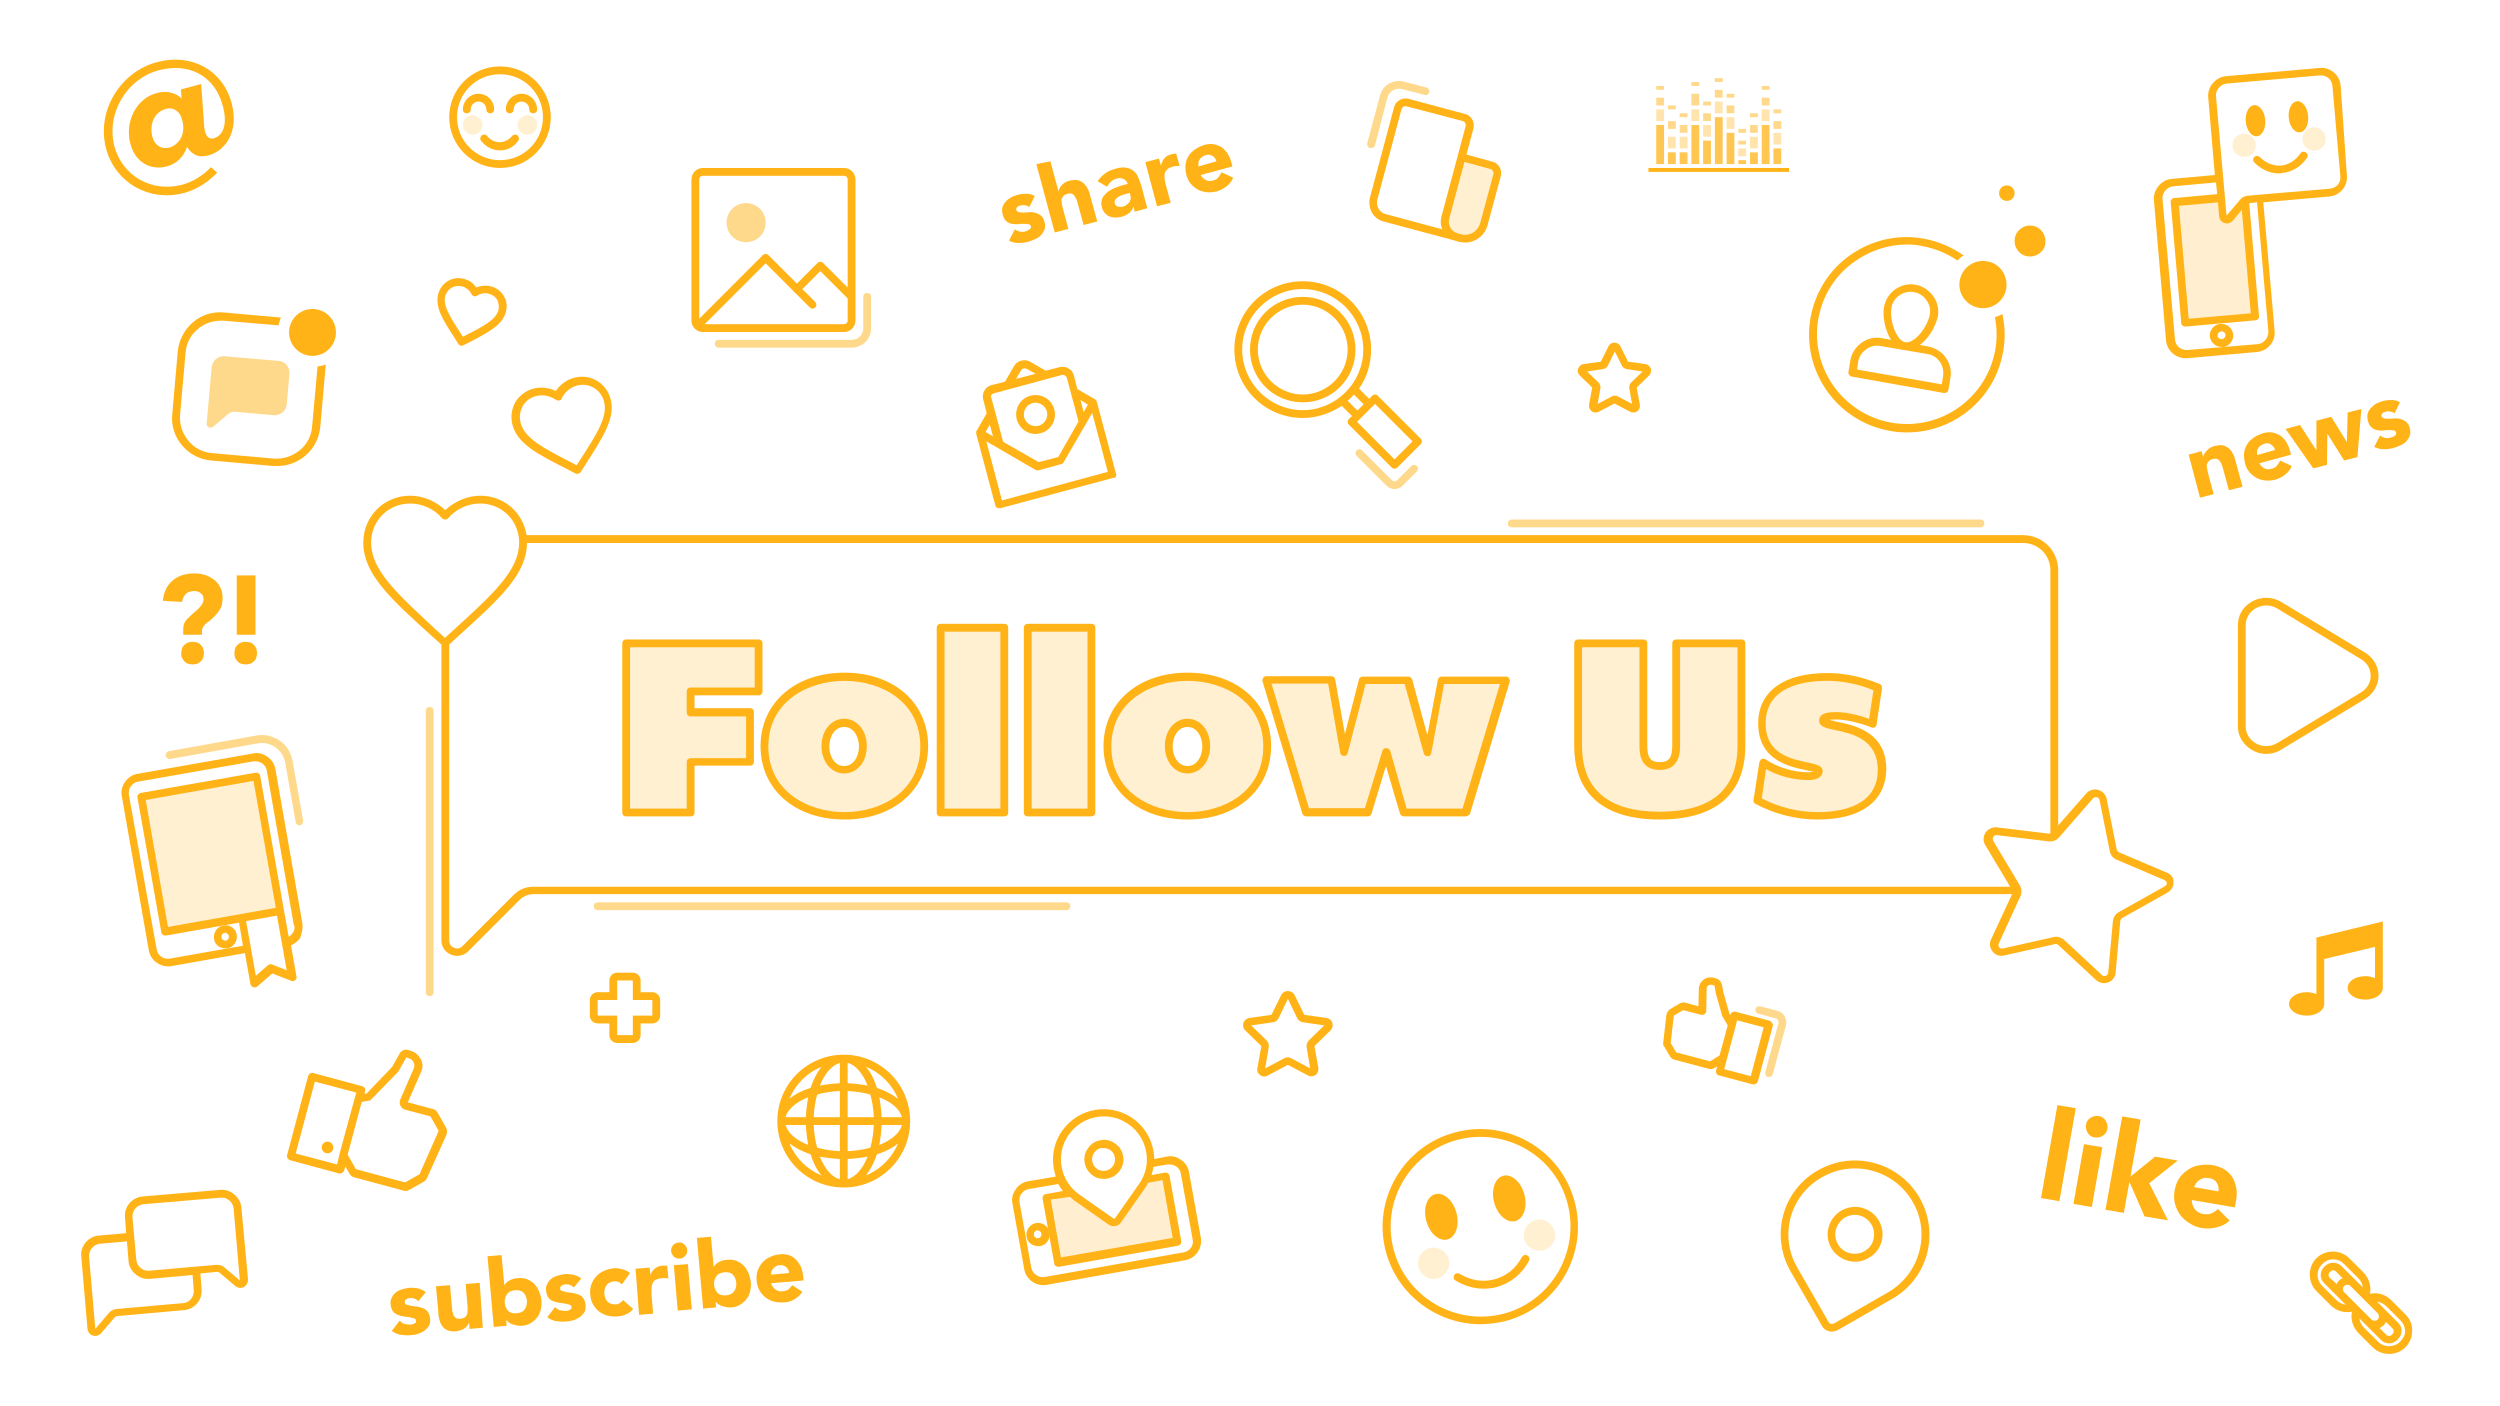 <svg width="240" height="135" viewBox="0 0 240 135" fill="none" xmlns="http://www.w3.org/2000/svg">
<path d="M29.962 40.95C29.887 41.85 29.475 42.675 28.762 43.237C28.05 43.8 27.188 44.1 26.288 44.025L20.363 43.5C19.462 43.425 18.637 43.012 18.075 42.3C17.512 41.625 17.212 40.725 17.288 39.825L17.812 33.862C17.887 32.962 18.3 32.137 19.012 31.575C19.613 31.05 20.4 30.787 21.188 30.787C21.3 30.787 21.375 30.787 21.488 30.787L26.738 31.237C26.775 30.975 26.887 30.75 26.962 30.487L21.525 30C20.438 29.887 19.35 30.225 18.525 30.937C17.7 31.65 17.175 32.625 17.062 33.75L16.538 39.75C16.425 40.837 16.762 41.925 17.475 42.75C18.188 43.612 19.163 44.1 20.288 44.212L26.25 44.737C26.363 44.737 26.512 44.737 26.625 44.737C27.6 44.737 28.538 44.4 29.288 43.762C30.15 43.05 30.637 42.075 30.75 40.95L31.275 34.987C31.012 35.1 30.788 35.137 30.488 35.175L29.962 40.95Z" fill="#FFB317"/>
<path opacity="0.2" d="M111.975 112.913L110.025 113.251C109.912 113.476 109.8 113.663 109.65 113.888L107.362 117.151C107.212 117.376 106.875 117.413 106.65 117.263L103.388 114.976C103.2 114.826 103.013 114.676 102.825 114.526L100.5 114.938L101.625 121.201L113.062 119.176L111.975 112.913Z" fill="#FFB317"/>
<path d="M55.425 45.488C55.35 45.488 55.312 45.488 55.237 45.451L54.45 45.038C51.562 43.576 49.688 42.601 49.2 40.801C49.013 40.051 49.087 39.301 49.462 38.626C49.837 37.988 50.475 37.501 51.188 37.313C51.9 37.126 52.688 37.201 53.362 37.538C53.775 36.901 54.413 36.451 55.125 36.263C56.663 35.851 58.2 36.751 58.612 38.288C59.1 40.088 57.938 41.888 56.212 44.588L55.725 45.338C55.688 45.413 55.575 45.488 55.425 45.488ZM52.013 37.951C51.825 37.951 51.638 37.988 51.45 38.026C50.888 38.176 50.438 38.513 50.175 39.001C49.913 39.488 49.837 40.051 49.987 40.613C50.4 42.113 52.163 43.013 54.862 44.401L55.35 44.663L55.65 44.213C57.3 41.663 58.388 39.976 57.975 38.513C57.675 37.388 56.55 36.713 55.388 37.013C54.75 37.201 54.188 37.651 53.925 38.251C53.888 38.363 53.775 38.438 53.7 38.438C53.587 38.476 53.475 38.438 53.4 38.401C52.95 38.101 52.5 37.951 52.013 37.951Z" fill="#FFB317"/>
<path d="M44.288 33.188C44.175 33.188 44.025 33.113 43.987 33L43.688 32.513C42.487 30.675 41.737 29.475 42.075 28.2C42.375 27.113 43.462 26.475 44.55 26.775C45.038 26.888 45.45 27.188 45.712 27.6C46.163 27.413 46.688 27.375 47.138 27.488C47.663 27.638 48.112 27.975 48.375 28.425C48.638 28.875 48.712 29.438 48.562 29.963C48.225 31.2 46.95 31.875 45 32.888L44.475 33.15C44.4 33.188 44.362 33.188 44.288 33.188ZM43.987 27.45C43.425 27.45 42.938 27.825 42.75 28.388C42.487 29.325 43.2 30.413 44.288 32.1L44.438 32.325L44.663 32.213C46.425 31.313 47.587 30.713 47.85 29.775C47.925 29.438 47.888 29.1 47.737 28.8C47.587 28.5 47.288 28.313 46.95 28.2C46.575 28.088 46.125 28.163 45.788 28.388C45.712 28.463 45.6 28.463 45.487 28.425C45.375 28.388 45.3 28.313 45.263 28.238C45.075 27.863 44.737 27.6 44.362 27.488C44.212 27.488 44.1 27.45 43.987 27.45Z" fill="#FFB317"/>
<g opacity="0.2">
<path d="M66.3 66.375V68.363H72V73.125H66.3V78H60.112V61.763H72.825V66.375H66.3Z" fill="#FFB317"/>
<path d="M88.725 71.625C88.725 75.863 85.2 78.3 81.075 78.3C76.913 78.3 73.388 75.863 73.388 71.625C73.388 67.388 76.95 64.95 81.075 64.95C85.2 64.988 88.725 67.425 88.725 71.625ZM82.838 71.625C82.838 70.425 82.125 69.375 81.038 69.375C79.95 69.375 79.238 70.425 79.238 71.625C79.238 72.825 79.95 73.875 81.038 73.875C82.125 73.875 82.838 72.825 82.838 71.625Z" fill="#FFB317"/>
<path d="M90.3 60.263H96.412V78H90.3V60.263Z" fill="#FFB317"/>
<path d="M98.663 60.263H104.775V78H98.663V60.263Z" fill="#FFB317"/>
<path d="M121.688 71.625C121.688 75.863 118.163 78.3 114.038 78.3C109.875 78.3 106.35 75.863 106.35 71.625C106.35 67.388 109.913 64.95 114.038 64.95C118.163 64.988 121.688 67.425 121.688 71.625ZM115.8 71.625C115.8 70.425 115.088 69.375 114 69.375C112.913 69.375 112.2 70.425 112.2 71.625C112.2 72.825 112.913 73.875 114 73.875C115.088 73.875 115.8 72.825 115.8 71.625Z" fill="#FFB317"/>
<path d="M144.525 65.288L140.7 78.001H134.775L133.088 72.226L131.325 78.001H125.438L121.613 65.288H127.838L129.075 72.226L130.875 65.288H135.225L137.138 72.226L138.45 65.288H144.525Z" fill="#FFB317"/>
<path d="M167.175 61.763V71.588C167.175 76.2 164.25 78.3 159.337 78.3C154.425 78.3 151.5 76.2 151.5 71.588V61.763H157.763V71.513C157.763 72.675 157.987 73.538 159.337 73.538C160.687 73.538 160.913 72.638 160.913 71.513V61.763H167.175Z" fill="#FFB317"/>
<path d="M180.638 73.875C180.638 76.875 178.238 78.3 174.488 78.3C172.388 78.3 170.363 77.737 168.713 76.837L169.275 73.2C170.363 73.912 171.975 74.512 173.588 74.512C174.225 74.512 174.6 74.362 174.6 74.025C174.6 73.237 169.125 74.025 169.125 69.45C169.125 66.412 171.638 64.987 175.388 64.987C177.15 64.987 178.838 65.4 180.3 66.037L179.775 69.525C178.913 69.15 177.338 68.775 176.325 68.775C175.725 68.775 175.05 68.812 175.05 69.225C175.05 70.05 180.638 69.15 180.638 73.875Z" fill="#FFB317"/>
</g>
<path d="M66.3 78.375H60.112C59.888 78.375 59.737 78.225 59.737 78V61.763C59.737 61.538 59.888 61.388 60.112 61.388H72.825C73.05 61.388 73.2 61.538 73.2 61.763V66.375C73.2 66.6 73.05 66.75 72.825 66.75H66.675V67.988H72C72.225 67.988 72.375 68.138 72.375 68.363V73.125C72.375 73.35 72.225 73.5 72 73.5H66.675V78C66.675 78.225 66.525 78.375 66.3 78.375ZM60.487 77.625H65.925V73.163C65.925 72.938 66.075 72.788 66.3 72.788H71.625V68.775H66.3C66.075 68.775 65.925 68.625 65.925 68.4V66.375C65.925 66.15 66.075 66 66.3 66H72.45V62.138H60.487V77.625Z" fill="#FFB317"/>
<path d="M81.075 78.675C76.313 78.675 73.013 75.788 73.013 71.625C73.013 67.463 76.35 64.575 81.075 64.575C85.8 64.575 89.1 67.463 89.1 71.625C89.1 75.788 85.8 78.675 81.075 78.675ZM81.075 65.363C77.55 65.363 73.763 67.35 73.763 71.663C73.763 75.975 77.55 77.963 81.075 77.963C84.6 77.963 88.35 75.975 88.35 71.663C88.35 67.35 84.6 65.363 81.075 65.363ZM81.038 74.25C79.8 74.25 78.863 73.125 78.863 71.625C78.863 70.125 79.8 69 81.038 69C82.275 69 83.213 70.125 83.213 71.625C83.213 73.125 82.313 74.25 81.038 74.25ZM81.038 69.788C80.1 69.788 79.613 70.763 79.613 71.663C79.613 72.563 80.1 73.538 81.038 73.538C81.975 73.538 82.463 72.563 82.463 71.663C82.463 70.763 81.975 69.788 81.038 69.788Z" fill="#FFB317"/>
<path d="M96.412 78.375H90.3C90.075 78.375 89.925 78.225 89.925 78V60.263C89.925 60.038 90.075 59.888 90.3 59.888H96.412C96.638 59.888 96.787 60.038 96.787 60.263V78C96.787 78.225 96.638 78.375 96.412 78.375ZM90.675 77.625H96.037V60.638H90.675V77.625Z" fill="#FFB317"/>
<path d="M104.775 78.375H98.663C98.438 78.375 98.288 78.225 98.288 78V60.263C98.288 60.038 98.438 59.888 98.663 59.888H104.775C105 59.888 105.15 60.038 105.15 60.263V78C105.15 78.225 104.963 78.375 104.775 78.375ZM99.038 77.625H104.4V60.638H99.038V77.625Z" fill="#FFB317"/>
<path d="M114 78.675C109.238 78.675 105.938 75.788 105.938 71.625C105.938 67.463 109.275 64.575 114 64.575C118.725 64.575 122.025 67.463 122.025 71.625C122.025 75.788 118.762 78.675 114 78.675ZM114 65.363C110.475 65.363 106.688 67.35 106.688 71.663C106.688 75.975 110.475 77.963 114 77.963C117.525 77.963 121.275 75.975 121.275 71.663C121.275 67.35 117.525 65.363 114 65.363ZM114 74.25C112.762 74.25 111.825 73.125 111.825 71.625C111.825 70.125 112.762 69 114 69C115.238 69 116.175 70.125 116.175 71.625C116.175 73.125 115.238 74.25 114 74.25ZM114 69.788C113.062 69.788 112.575 70.763 112.575 71.663C112.575 72.563 113.062 73.538 114 73.538C114.938 73.538 115.425 72.563 115.425 71.663C115.425 70.763 114.938 69.788 114 69.788Z" fill="#FFB317"/>
<path d="M140.7 78.376H134.775C134.625 78.376 134.475 78.263 134.4 78.113L133.05 73.538L131.663 78.113C131.625 78.263 131.475 78.376 131.288 78.376H125.4C125.25 78.376 125.1 78.263 125.025 78.113L121.2 65.401C121.163 65.288 121.2 65.176 121.275 65.063C121.35 64.951 121.463 64.913 121.575 64.913H127.8C127.988 64.913 128.138 65.026 128.175 65.213L129.113 70.463L130.463 65.213C130.5 65.063 130.65 64.951 130.838 64.951H135.188C135.375 64.951 135.488 65.063 135.563 65.213L137.025 70.576L138.038 65.251C138.075 65.063 138.225 64.951 138.413 64.951H144.563C144.675 64.951 144.788 64.988 144.863 65.101C144.938 65.213 144.938 65.326 144.938 65.438L141.113 78.151C141 78.263 140.85 78.376 140.7 78.376ZM135.038 77.626H140.4L144 65.663H138.638L137.4 72.301C137.363 72.488 137.213 72.601 137.063 72.601C136.875 72.601 136.725 72.488 136.688 72.338L134.85 65.663H131.1L129.375 72.301C129.338 72.488 129.188 72.601 129 72.563C128.813 72.563 128.663 72.413 128.663 72.263L127.5 65.626H122.063L125.663 77.588H131.025L132.713 72.076C132.75 71.926 132.9 71.813 133.088 71.813C133.238 71.813 133.388 71.926 133.463 72.076L135.038 77.626Z" fill="#FFB317"/>
<path d="M159.337 78.675C153.975 78.675 151.125 76.238 151.125 71.588V61.763C151.125 61.538 151.275 61.388 151.5 61.388H157.763C157.988 61.388 158.138 61.538 158.138 61.763V71.513C158.138 72.75 158.437 73.163 159.337 73.163C160.237 73.163 160.538 72.75 160.538 71.513V61.763C160.538 61.538 160.688 61.388 160.913 61.388H167.175C167.4 61.388 167.55 61.538 167.55 61.763V71.588C167.55 76.238 164.7 78.675 159.337 78.675ZM151.875 62.138V71.588C151.875 75.788 154.387 77.925 159.337 77.925C164.287 77.925 166.8 75.788 166.8 71.588V62.138H161.288V71.513C161.288 72.15 161.287 73.913 159.337 73.913C157.387 73.913 157.388 72.225 157.388 71.513V62.138H151.875Z" fill="#FFB317"/>
<path d="M174.488 78.675C172.425 78.675 170.363 78.15 168.525 77.175C168.375 77.1 168.3 76.95 168.338 76.8L168.9 73.162C168.938 73.05 169.013 72.937 169.125 72.862C169.238 72.825 169.388 72.825 169.5 72.9C170.663 73.687 172.2 74.137 173.625 74.137C173.85 74.137 174 74.1 174.113 74.1C173.925 74.062 173.663 73.987 173.438 73.95C171.825 73.612 168.788 73.012 168.788 69.45C168.788 66.375 171.225 64.612 175.425 64.612C177.113 64.612 178.8 64.987 180.45 65.662C180.6 65.737 180.713 65.887 180.675 66.075L180.15 69.562C180.15 69.675 180.075 69.787 179.963 69.825C179.85 69.862 179.738 69.9 179.625 69.825C178.838 69.487 177.3 69.075 176.363 69.075C176.025 69.075 175.8 69.075 175.65 69.112C175.838 69.187 176.138 69.225 176.4 69.3C178.05 69.637 181.088 70.275 181.088 73.875C181.013 76.95 178.65 78.675 174.488 78.675ZM169.125 76.65C170.813 77.512 172.65 77.962 174.488 77.962C176.663 77.962 180.263 77.437 180.263 73.912C180.263 70.95 177.788 70.425 176.175 70.087C175.275 69.9 174.638 69.75 174.638 69.187C174.638 68.362 175.725 68.362 176.288 68.362C177.225 68.362 178.5 68.662 179.438 69L179.85 66.262C178.388 65.662 176.888 65.362 175.388 65.362C173.175 65.362 169.5 65.887 169.5 69.45C169.5 72.375 171.938 72.862 173.55 73.2C174.375 73.387 174.975 73.5 174.975 74.025C174.975 74.287 174.825 74.887 173.588 74.887C172.238 74.887 170.738 74.512 169.538 73.837L169.125 76.65Z" fill="#FFB317"/>
<path d="M197.513 106.088L199.275 106.388L197.7 115.313L195.938 115.013L197.513 106.088Z" fill="#FFB317"/>
<path d="M200.063 109.837L201.825 110.137L200.813 115.875L199.05 115.575L200.063 109.837ZM200.25 108C200.288 107.7 200.438 107.475 200.663 107.325C200.888 107.175 201.15 107.1 201.45 107.137C201.75 107.175 201.975 107.325 202.125 107.55C202.275 107.775 202.35 108.037 202.313 108.337C202.275 108.637 202.125 108.862 201.9 109.012C201.675 109.162 201.413 109.237 201.113 109.2C200.813 109.162 200.588 109.012 200.438 108.787C200.288 108.562 200.213 108.262 200.25 108Z" fill="#FFB317"/>
<path d="M203.737 107.176L205.5 107.476L204.525 112.951L206.888 111.038L209.062 111.413L206.325 113.588L208.125 117.151L205.875 116.776L204.45 113.513H204.412L203.888 116.438L202.125 116.138L203.737 107.176Z" fill="#FFB317"/>
<path d="M214.05 117.188C213.712 117.488 213.3 117.713 212.812 117.825C212.362 117.938 211.875 117.975 211.425 117.9C210.975 117.825 210.562 117.675 210.225 117.45C209.85 117.225 209.55 116.963 209.325 116.663C209.1 116.363 208.912 115.988 208.8 115.575C208.687 115.163 208.687 114.75 208.762 114.3C208.837 113.85 208.987 113.438 209.212 113.1C209.437 112.763 209.737 112.5 210.075 112.275C210.412 112.05 210.787 111.9 211.2 111.863C211.612 111.788 212.025 111.788 212.475 111.863C212.887 111.938 213.262 112.088 213.562 112.275C213.862 112.463 214.125 112.725 214.312 113.025C214.5 113.325 214.612 113.663 214.687 114.075C214.762 114.45 214.725 114.9 214.65 115.35L214.537 115.913L210.412 115.2C210.412 115.538 210.525 115.838 210.712 116.1C210.9 116.325 211.2 116.513 211.537 116.55C211.837 116.588 212.1 116.588 212.325 116.475C212.55 116.363 212.737 116.25 212.925 116.063L214.05 117.188ZM212.962 114.375C213.037 114.075 212.962 113.813 212.812 113.55C212.662 113.288 212.4 113.138 212.062 113.1C211.875 113.063 211.687 113.063 211.537 113.1C211.387 113.138 211.237 113.213 211.125 113.288C211.012 113.363 210.9 113.475 210.825 113.588C210.75 113.7 210.675 113.85 210.637 113.963L212.962 114.375Z" fill="#FFB317"/>
<path d="M98.813 19.876C98.55 19.688 98.288 19.651 97.95 19.726C97.838 19.763 97.725 19.801 97.65 19.876C97.575 19.951 97.538 20.063 97.575 20.176C97.613 20.288 97.688 20.326 97.8 20.363C97.913 20.401 98.063 20.401 98.25 20.401C98.438 20.401 98.625 20.401 98.813 20.363C99 20.363 99.225 20.363 99.413 20.438C99.6 20.476 99.788 20.588 99.938 20.701C100.088 20.813 100.2 21.038 100.275 21.301C100.35 21.563 100.35 21.826 100.275 22.013C100.2 22.238 100.088 22.388 99.938 22.576C99.788 22.726 99.6 22.876 99.375 22.951C99.15 23.063 98.925 23.138 98.7 23.213C98.4 23.288 98.1 23.326 97.763 23.326C97.425 23.326 97.125 23.251 96.863 23.101L97.425 22.013C97.575 22.126 97.763 22.201 97.913 22.238C98.1 22.276 98.25 22.276 98.475 22.201C98.625 22.163 98.738 22.088 98.85 22.013C98.963 21.938 99 21.826 98.963 21.713C98.925 21.601 98.85 21.526 98.738 21.526C98.625 21.488 98.475 21.488 98.288 21.488C98.1 21.488 97.913 21.488 97.725 21.526C97.538 21.526 97.313 21.526 97.125 21.488C96.938 21.451 96.75 21.376 96.6 21.226C96.45 21.113 96.338 20.888 96.263 20.626C96.188 20.363 96.188 20.138 96.225 19.951C96.263 19.726 96.375 19.576 96.525 19.388C96.675 19.201 96.825 19.088 97.013 18.976C97.2 18.863 97.425 18.788 97.65 18.713C97.913 18.638 98.213 18.601 98.513 18.601C98.813 18.601 99.113 18.676 99.338 18.826L98.813 19.876Z" fill="#FFB317"/>
<path d="M100.838 15.488L101.625 18.413C101.625 18.338 101.663 18.226 101.7 18.113C101.738 18.001 101.813 17.926 101.888 17.813C101.963 17.738 102.075 17.626 102.188 17.551C102.3 17.476 102.45 17.401 102.6 17.363C102.938 17.288 103.2 17.251 103.425 17.288C103.65 17.326 103.838 17.438 104.025 17.588C104.175 17.738 104.325 17.926 104.438 18.151C104.55 18.376 104.625 18.638 104.7 18.938L105.338 21.263L104.025 21.601L103.463 19.538C103.425 19.426 103.388 19.276 103.35 19.163C103.313 19.051 103.238 18.938 103.163 18.826C103.088 18.713 103.013 18.638 102.9 18.601C102.788 18.563 102.638 18.563 102.488 18.601C102.338 18.638 102.188 18.713 102.113 18.788C102.038 18.863 101.963 18.976 101.925 19.088C101.888 19.201 101.888 19.313 101.925 19.463C101.925 19.613 101.963 19.726 102 19.876L102.563 21.976L101.25 22.313L99.487 15.751L100.838 15.488Z" fill="#FFB317"/>
<path d="M108.825 19.838C108.713 20.101 108.563 20.326 108.375 20.476C108.15 20.626 107.925 20.738 107.663 20.813C107.475 20.851 107.25 20.888 107.063 20.888C106.875 20.888 106.688 20.851 106.5 20.776C106.313 20.701 106.2 20.588 106.05 20.438C105.938 20.288 105.825 20.138 105.788 19.913C105.713 19.688 105.713 19.463 105.75 19.276C105.788 19.088 105.863 18.901 106.013 18.751C106.125 18.601 106.275 18.451 106.463 18.338C106.65 18.226 106.838 18.113 107.025 18.038C107.213 17.963 107.438 17.888 107.663 17.813C107.888 17.738 108.075 17.701 108.263 17.663C108.188 17.438 108.075 17.288 107.85 17.176C107.663 17.101 107.438 17.063 107.213 17.138C106.988 17.213 106.8 17.288 106.65 17.438C106.5 17.588 106.388 17.738 106.275 17.926L105.375 17.401C105.563 17.101 105.788 16.876 106.088 16.651C106.388 16.426 106.688 16.313 107.063 16.201C107.438 16.088 107.775 16.051 108.038 16.088C108.3 16.126 108.563 16.201 108.75 16.351C108.938 16.501 109.125 16.688 109.238 16.951C109.35 17.213 109.463 17.513 109.575 17.851L110.138 19.988L108.938 20.326L108.825 19.838ZM108.15 18.601C108.038 18.638 107.925 18.676 107.775 18.713C107.625 18.751 107.513 18.826 107.363 18.901C107.213 18.976 107.138 19.088 107.063 19.163C106.988 19.276 106.988 19.388 107.025 19.538C107.063 19.688 107.175 19.801 107.325 19.838C107.475 19.876 107.625 19.876 107.775 19.838C107.888 19.801 108.038 19.763 108.113 19.688C108.225 19.613 108.3 19.538 108.375 19.463C108.45 19.388 108.488 19.276 108.525 19.163C108.563 19.051 108.563 18.938 108.525 18.788L108.45 18.526L108.15 18.601Z" fill="#FFB317"/>
<path d="M109.95 15.563L111.263 15.226L111.45 15.901C111.525 15.601 111.638 15.376 111.788 15.188C111.938 15.001 112.163 14.888 112.463 14.813C112.538 14.776 112.613 14.776 112.688 14.776C112.763 14.776 112.838 14.738 112.913 14.738L113.25 15.938C113.138 15.938 113.063 15.938 112.95 15.938C112.875 15.938 112.763 15.976 112.65 15.976C112.388 16.051 112.2 16.126 112.088 16.238C111.975 16.351 111.863 16.463 111.825 16.613C111.788 16.763 111.788 16.913 111.788 17.101C111.825 17.288 111.863 17.476 111.9 17.701L112.388 19.463L111.075 19.801L109.95 15.563Z" fill="#FFB317"/>
<path d="M118.388 17.063C118.238 17.401 118.05 17.663 117.75 17.888C117.488 18.113 117.15 18.263 116.813 18.375C116.475 18.451 116.175 18.488 115.838 18.451C115.538 18.413 115.238 18.338 114.975 18.188C114.713 18.038 114.488 17.851 114.3 17.625C114.113 17.401 113.963 17.101 113.888 16.763C113.813 16.425 113.775 16.088 113.813 15.788C113.85 15.488 113.963 15.188 114.113 14.963C114.263 14.7 114.488 14.513 114.75 14.325C115.013 14.138 115.313 14.025 115.613 13.913C115.913 13.838 116.213 13.8 116.475 13.838C116.738 13.876 117 13.988 117.225 14.101C117.45 14.251 117.638 14.438 117.825 14.7C117.975 14.963 118.125 15.226 118.2 15.563L118.313 15.976L115.275 16.8C115.388 17.026 115.575 17.213 115.763 17.288C115.988 17.401 116.213 17.401 116.475 17.326C116.7 17.25 116.85 17.175 116.963 17.026C117.075 16.875 117.188 16.726 117.263 16.538L118.388 17.063ZM116.775 15.488C116.738 15.263 116.588 15.113 116.4 14.963C116.213 14.851 115.988 14.813 115.763 14.888C115.613 14.925 115.5 15.001 115.388 15.075C115.275 15.15 115.2 15.226 115.163 15.338C115.088 15.413 115.05 15.525 115.05 15.638C115.05 15.751 115.05 15.863 115.05 15.976L116.775 15.488Z" fill="#FFB317"/>
<path d="M17.588 60.412C17.588 60.187 17.625 59.962 17.7 59.812C17.775 59.662 17.888 59.475 18.038 59.362C18.263 59.137 18.45 58.95 18.638 58.8C18.825 58.65 18.975 58.5 19.125 58.35C19.275 58.2 19.35 58.087 19.425 57.937C19.5 57.825 19.538 57.675 19.538 57.562C19.538 57.3 19.463 57.075 19.275 56.962C19.125 56.812 18.9 56.737 18.675 56.737C18.3 56.737 18 56.85 17.813 57.037C17.625 57.262 17.513 57.487 17.475 57.787L15.638 57.675C15.713 56.812 16.05 56.175 16.575 55.725C17.1 55.275 17.813 55.05 18.638 55.05C19.013 55.05 19.35 55.087 19.688 55.2C20.025 55.312 20.288 55.462 20.55 55.65C20.813 55.837 21 56.1 21.15 56.4C21.3 56.7 21.375 57.037 21.375 57.412C21.375 57.637 21.338 57.862 21.3 58.05C21.263 58.237 21.188 58.425 21.038 58.612C20.925 58.8 20.775 58.987 20.588 59.175C20.4 59.362 20.175 59.587 19.875 59.775C19.688 59.925 19.575 60.075 19.5 60.187C19.425 60.3 19.388 60.45 19.388 60.6V60.937H17.588V60.412ZM17.4 62.7C17.4 62.55 17.438 62.4 17.475 62.25C17.513 62.1 17.625 61.987 17.7 61.912C17.813 61.8 17.925 61.725 18.038 61.687C18.188 61.65 18.3 61.612 18.488 61.612C18.675 61.612 18.788 61.65 18.938 61.687C19.088 61.725 19.2 61.837 19.275 61.912C19.388 62.025 19.463 62.137 19.5 62.25C19.538 62.4 19.575 62.512 19.575 62.7C19.575 62.887 19.538 63 19.5 63.15C19.463 63.3 19.35 63.412 19.275 63.487C19.163 63.6 19.05 63.675 18.938 63.712C18.788 63.75 18.675 63.787 18.488 63.787C18.3 63.787 18.188 63.75 18.038 63.712C17.888 63.675 17.775 63.562 17.7 63.487C17.625 63.412 17.513 63.262 17.475 63.15C17.4 63 17.4 62.887 17.4 62.7Z" fill="#FFB317"/>
<path d="M22.5 62.7C22.5 62.55 22.538 62.4 22.575 62.25C22.613 62.1 22.725 61.987 22.8 61.912C22.913 61.8 23.025 61.725 23.138 61.687C23.288 61.65 23.4 61.612 23.588 61.612C23.775 61.612 23.888 61.65 24.038 61.687C24.188 61.725 24.3 61.837 24.375 61.912C24.488 62.025 24.563 62.137 24.6 62.25C24.638 62.4 24.675 62.512 24.675 62.7C24.675 62.887 24.638 63 24.6 63.15C24.563 63.3 24.45 63.412 24.375 63.487C24.263 63.6 24.15 63.675 24.038 63.712C23.888 63.75 23.775 63.787 23.588 63.787C23.4 63.787 23.288 63.75 23.138 63.712C22.988 63.675 22.875 63.562 22.8 63.487C22.725 63.412 22.613 63.262 22.575 63.15C22.538 63 22.5 62.887 22.5 62.7ZM24.525 60.937H22.725V55.237H24.525V60.937Z" fill="#FFB317"/>
<path d="M210.113 43.65L211.35 43.313L211.5 43.875C211.538 43.8 211.538 43.688 211.613 43.575C211.688 43.463 211.725 43.388 211.838 43.275C211.913 43.2 212.025 43.088 212.138 43.013C212.25 42.938 212.4 42.863 212.55 42.825C212.888 42.75 213.15 42.713 213.375 42.75C213.6 42.788 213.788 42.9 213.975 43.05C214.163 43.2 214.275 43.388 214.388 43.613C214.5 43.838 214.575 44.1 214.65 44.4L215.288 46.725L213.975 47.063L213.413 45C213.375 44.888 213.338 44.738 213.3 44.625C213.263 44.513 213.188 44.4 213.113 44.288C213.038 44.175 212.963 44.1 212.85 44.063C212.738 44.025 212.588 44.025 212.438 44.063C212.288 44.1 212.138 44.175 212.063 44.25C211.988 44.325 211.913 44.438 211.875 44.55C211.838 44.663 211.838 44.775 211.875 44.925C211.913 45.075 211.913 45.188 211.95 45.338L212.513 47.438L211.2 47.775L210.113 43.65Z" fill="#FFB317"/>
<path d="M220.013 44.738C219.863 45.075 219.675 45.338 219.375 45.563C219.113 45.788 218.775 45.938 218.438 46.05C218.1 46.125 217.8 46.163 217.463 46.125C217.163 46.088 216.863 46.013 216.6 45.863C216.338 45.713 216.113 45.525 215.925 45.3C215.738 45.075 215.588 44.775 215.513 44.438C215.438 44.1 215.4 43.763 215.438 43.463C215.475 43.163 215.588 42.863 215.738 42.638C215.888 42.375 216.113 42.188 216.375 42C216.638 41.813 216.938 41.7 217.238 41.588C217.538 41.513 217.838 41.475 218.1 41.513C218.363 41.55 218.625 41.663 218.85 41.775C219.075 41.925 219.263 42.113 219.45 42.375C219.6 42.638 219.75 42.9 219.825 43.238L219.938 43.65L216.9 44.475C217.013 44.7 217.2 44.888 217.388 44.963C217.613 45.075 217.838 45.075 218.1 45C218.325 44.925 218.475 44.85 218.588 44.7C218.7 44.55 218.813 44.4 218.888 44.213L220.013 44.738ZM218.4 43.2C218.363 42.975 218.213 42.825 218.025 42.675C217.838 42.525 217.613 42.525 217.388 42.6C217.238 42.638 217.125 42.713 217.013 42.788C216.9 42.863 216.825 42.938 216.788 43.05C216.713 43.125 216.675 43.238 216.675 43.35C216.675 43.463 216.675 43.575 216.675 43.688L218.4 43.2Z" fill="#FFB317"/>
<path d="M219.413 41.175L220.8 40.8L222.375 43.238V40.388L223.8 40.013L225.3 42.45L225.375 39.6L226.688 39.263L226.313 43.875L225.038 44.213L223.425 41.625L223.388 44.625L222.075 44.963L219.413 41.175Z" fill="#FFB317"/>
<path d="M229.875 39.675C229.613 39.488 229.35 39.45 229.013 39.525C228.9 39.563 228.788 39.6 228.713 39.675C228.638 39.75 228.6 39.863 228.638 39.975C228.675 40.088 228.75 40.125 228.863 40.163C228.975 40.2 229.125 40.2 229.313 40.2C229.5 40.2 229.688 40.2 229.875 40.163C230.063 40.163 230.288 40.163 230.475 40.238C230.663 40.275 230.85 40.388 231 40.5C231.15 40.613 231.263 40.838 231.338 41.1C231.413 41.363 231.413 41.625 231.338 41.813C231.263 42.038 231.15 42.188 231 42.375C230.85 42.525 230.663 42.675 230.438 42.75C230.213 42.863 229.988 42.938 229.763 43.013C229.463 43.088 229.163 43.125 228.825 43.125C228.488 43.125 228.225 43.05 227.925 42.9L228.488 41.813C228.638 41.925 228.825 42 228.975 42.038C229.125 42.075 229.313 42.075 229.538 42C229.688 41.963 229.838 41.888 229.913 41.813C230.025 41.738 230.063 41.625 230.025 41.513C229.988 41.4 229.913 41.325 229.8 41.325C229.688 41.288 229.538 41.288 229.35 41.288C229.163 41.288 228.975 41.288 228.788 41.325C228.6 41.363 228.375 41.325 228.188 41.288C228 41.25 227.813 41.175 227.663 41.025C227.513 40.913 227.4 40.688 227.325 40.425C227.25 40.163 227.25 39.938 227.288 39.75C227.325 39.525 227.438 39.375 227.588 39.188C227.738 39.038 227.888 38.888 228.075 38.775C228.263 38.663 228.488 38.588 228.713 38.513C228.975 38.438 229.275 38.4 229.575 38.4C229.875 38.4 230.175 38.475 230.4 38.625L229.875 39.675Z" fill="#FFB317"/>
<path d="M10.2 14.325C9.187 10.613 11.625 6.863 15.075 5.963C18.45 5.063 21.413 6.788 22.238 9.9C22.988 12.75 21.562 14.513 19.988 14.925C18.75 15.263 18.188 14.475 17.962 14.1C17.625 15.075 16.913 15.75 16.012 15.975C14.287 16.425 12.938 15.413 12.525 13.838C11.925 11.663 13.125 9.413 15.075 8.925C16.012 8.663 16.875 8.925 17.438 9.45L17.363 8.588L19.312 8.063L19.613 12.225C19.65 12.638 19.837 13.463 20.512 13.275C21.375 13.05 21.9 12 21.375 10.125C20.625 7.313 18.188 5.963 15.225 6.75C12.15 7.575 10.162 10.913 10.988 14.063C11.775 16.95 14.625 18.488 17.475 17.738C18.562 17.438 19.5 16.838 20.25 16.05L20.85 16.575C19.95 17.513 18.9 18.188 17.663 18.525C14.25 19.425 11.062 17.475 10.2 14.325ZM17.475 11.475C17.288 10.725 16.688 10.238 15.9 10.463C14.812 10.763 14.325 11.925 14.625 13.125C14.85 13.95 15.488 14.363 16.238 14.175C17.175 13.913 17.887 12.9 17.475 11.475Z" fill="#FFB317"/>
<path d="M40.163 124.914C39.938 124.689 39.675 124.576 39.337 124.614C39.225 124.614 39.112 124.651 39 124.726C38.888 124.801 38.85 124.876 38.85 125.026C38.85 125.139 38.925 125.214 39.038 125.251C39.15 125.289 39.3 125.326 39.487 125.364C39.675 125.401 39.862 125.401 40.05 125.439C40.237 125.476 40.425 125.514 40.612 125.589C40.8 125.664 40.95 125.776 41.062 125.926C41.175 126.076 41.25 126.301 41.288 126.564C41.325 126.826 41.288 127.089 41.175 127.276C41.062 127.464 40.913 127.614 40.725 127.764C40.538 127.876 40.35 127.989 40.087 128.064C39.862 128.139 39.6 128.176 39.375 128.176C39.075 128.214 38.775 128.176 38.438 128.139C38.1 128.064 37.837 127.951 37.612 127.764L38.362 126.789C38.513 126.939 38.663 127.051 38.812 127.089C38.962 127.126 39.15 127.164 39.375 127.164C39.525 127.164 39.675 127.126 39.788 127.051C39.9 127.014 39.975 126.901 39.938 126.789C39.938 126.676 39.862 126.601 39.75 126.564C39.638 126.526 39.487 126.489 39.3 126.451C39.112 126.414 38.925 126.414 38.737 126.376C38.55 126.339 38.362 126.301 38.175 126.226C37.987 126.151 37.837 126.039 37.725 125.889C37.612 125.739 37.538 125.514 37.5 125.251C37.462 124.989 37.5 124.764 37.612 124.576C37.688 124.389 37.837 124.201 37.987 124.089C38.138 123.939 38.325 123.864 38.55 123.789C38.775 123.714 39 123.676 39.225 123.639C39.525 123.601 39.788 123.639 40.087 123.676C40.388 123.751 40.65 123.864 40.875 124.051L40.163 124.914Z" fill="#FFB317"/>
<path d="M46.35 127.463L45.075 127.575L45.038 126.975C45 127.05 44.925 127.163 44.888 127.238C44.812 127.313 44.737 127.425 44.625 127.5C44.513 127.575 44.4 127.65 44.288 127.688C44.138 127.725 43.987 127.763 43.837 127.8C43.5 127.838 43.2 127.8 43.013 127.725C42.788 127.65 42.6 127.5 42.487 127.35C42.337 127.163 42.263 126.975 42.188 126.713C42.112 126.45 42.075 126.188 42.075 125.888L41.85 123.488L43.2 123.375L43.388 125.513C43.388 125.625 43.425 125.775 43.425 125.888C43.462 126.038 43.5 126.15 43.538 126.263C43.575 126.375 43.688 126.45 43.763 126.525C43.875 126.6 43.987 126.6 44.175 126.6C44.362 126.6 44.475 126.525 44.587 126.488C44.7 126.413 44.775 126.338 44.812 126.225C44.85 126.113 44.888 126 44.888 125.85C44.888 125.7 44.888 125.588 44.888 125.438L44.7 123.263L46.05 123.15L46.35 127.463Z" fill="#FFB317"/>
<path d="M46.8 120.601L48.15 120.488L48.413 123.376C48.562 123.151 48.75 123.001 48.975 122.888C49.2 122.776 49.462 122.701 49.763 122.701C50.062 122.663 50.362 122.701 50.625 122.813C50.888 122.926 51.112 123.076 51.3 123.263C51.487 123.451 51.638 123.713 51.75 123.976C51.862 124.238 51.938 124.538 51.975 124.838C52.013 125.176 51.975 125.476 51.9 125.776C51.825 126.076 51.712 126.301 51.525 126.526C51.337 126.751 51.15 126.901 50.888 127.051C50.625 127.201 50.362 127.276 50.025 127.276C49.875 127.276 49.725 127.276 49.575 127.238C49.425 127.201 49.312 127.163 49.163 127.126C49.05 127.088 48.938 127.013 48.825 126.938C48.75 126.863 48.638 126.788 48.6 126.713L48.638 127.276L47.4 127.388L46.8 120.601ZM48.45 125.063C48.487 125.401 48.6 125.663 48.788 125.851C48.975 126.038 49.275 126.113 49.612 126.076C49.95 126.038 50.212 125.926 50.362 125.701C50.55 125.476 50.587 125.213 50.587 124.876C50.55 124.538 50.438 124.276 50.25 124.088C50.062 123.901 49.763 123.826 49.425 123.863C49.087 123.901 48.825 124.013 48.675 124.238C48.525 124.463 48.413 124.763 48.45 125.063Z" fill="#FFB317"/>
<path d="M55.088 123.601C54.863 123.376 54.6 123.264 54.263 123.301C54.15 123.301 54.038 123.339 53.925 123.414C53.813 123.489 53.775 123.564 53.775 123.714C53.775 123.826 53.85 123.901 53.963 123.939C54.075 123.976 54.225 124.014 54.413 124.051C54.6 124.089 54.788 124.089 54.975 124.126C55.163 124.164 55.35 124.201 55.538 124.276C55.725 124.351 55.875 124.464 55.988 124.614C56.1 124.764 56.175 124.989 56.213 125.251C56.25 125.551 56.213 125.776 56.1 125.964C55.988 126.151 55.838 126.301 55.65 126.451C55.463 126.564 55.275 126.676 55.013 126.751C54.788 126.826 54.525 126.864 54.3 126.864C54 126.901 53.7 126.864 53.363 126.826C53.025 126.751 52.763 126.639 52.538 126.451L53.288 125.476C53.438 125.626 53.588 125.739 53.738 125.776C53.888 125.814 54.075 125.851 54.3 125.851C54.45 125.851 54.6 125.814 54.713 125.739C54.825 125.664 54.9 125.589 54.863 125.476C54.863 125.364 54.788 125.289 54.675 125.251C54.563 125.214 54.413 125.176 54.225 125.139C54.038 125.101 53.85 125.101 53.663 125.064C53.475 125.026 53.288 124.989 53.1 124.914C52.913 124.839 52.763 124.726 52.65 124.576C52.538 124.426 52.463 124.201 52.425 123.939C52.388 123.676 52.425 123.451 52.538 123.264C52.613 123.076 52.763 122.889 52.913 122.776C53.063 122.626 53.25 122.551 53.475 122.476C53.7 122.401 53.925 122.364 54.15 122.326C54.45 122.289 54.713 122.326 55.013 122.364C55.313 122.439 55.575 122.551 55.8 122.739L55.088 123.601Z" fill="#FFB317"/>
<path d="M59.7 123.3C59.625 123.225 59.513 123.15 59.4 123.075C59.288 123.038 59.138 123 58.987 123C58.65 123.038 58.388 123.15 58.237 123.375C58.05 123.6 58.013 123.863 58.013 124.2C58.05 124.538 58.163 124.8 58.35 124.988C58.575 125.175 58.837 125.25 59.175 125.213C59.325 125.213 59.438 125.138 59.55 125.063C59.663 124.988 59.737 124.913 59.812 124.8L60.788 125.663C60.6 125.888 60.375 126.075 60.075 126.188C59.812 126.3 59.55 126.375 59.288 126.375C58.95 126.413 58.65 126.375 58.312 126.3C58.013 126.225 57.75 126.075 57.487 125.888C57.263 125.7 57.075 125.475 56.925 125.213C56.775 124.95 56.7 124.65 56.663 124.275C56.625 123.938 56.663 123.6 56.775 123.3C56.888 123 57.038 122.738 57.225 122.55C57.413 122.325 57.675 122.138 57.938 122.025C58.237 121.875 58.538 121.8 58.875 121.763C59.138 121.725 59.4 121.763 59.7 121.838C60 121.913 60.263 122.025 60.487 122.213L59.7 123.3Z" fill="#FFB317"/>
<path d="M61.013 121.801L62.363 121.688L62.438 122.401C62.55 122.101 62.7 121.913 62.888 121.763C63.075 121.613 63.3 121.538 63.6 121.501C63.675 121.501 63.75 121.501 63.825 121.501C63.9 121.501 63.975 121.501 64.05 121.501L64.163 122.738C64.05 122.701 63.975 122.701 63.863 122.701C63.75 122.701 63.675 122.701 63.563 122.701C63.3 122.738 63.113 122.776 62.963 122.851C62.813 122.926 62.7 123.038 62.663 123.188C62.588 123.338 62.55 123.488 62.55 123.676C62.55 123.863 62.55 124.051 62.55 124.276L62.7 126.113L61.35 126.226L61.013 121.801Z" fill="#FFB317"/>
<path d="M64.425 120.113C64.425 119.888 64.463 119.7 64.612 119.55C64.763 119.4 64.912 119.288 65.138 119.288C65.362 119.25 65.55 119.325 65.7 119.475C65.85 119.625 65.963 119.775 65.963 120C66 120.225 65.925 120.413 65.775 120.563C65.625 120.713 65.475 120.825 65.25 120.825C65.025 120.825 64.838 120.788 64.688 120.638C64.537 120.488 64.463 120.338 64.425 120.113ZM64.688 121.463L66.037 121.35L66.412 125.7L65.062 125.813L64.688 121.463Z" fill="#FFB317"/>
<path d="M66.9 118.838L68.25 118.726L68.513 121.613C68.662 121.388 68.85 121.238 69.075 121.126C69.3 121.013 69.562 120.938 69.862 120.938C70.162 120.901 70.463 120.938 70.725 121.051C70.987 121.163 71.213 121.313 71.4 121.501C71.588 121.688 71.737 121.951 71.85 122.213C71.963 122.476 72.037 122.776 72.075 123.076C72.112 123.413 72.075 123.713 72 124.013C71.925 124.313 71.812 124.538 71.625 124.763C71.438 124.988 71.25 125.138 70.987 125.288C70.725 125.438 70.463 125.513 70.125 125.513C69.975 125.513 69.825 125.513 69.675 125.476C69.525 125.438 69.412 125.401 69.263 125.363C69.15 125.326 69.037 125.251 68.925 125.176C68.85 125.101 68.737 125.026 68.7 124.951L68.737 125.513L67.5 125.626L66.9 118.838ZM68.55 123.338C68.588 123.676 68.7 123.938 68.888 124.126C69.075 124.313 69.375 124.388 69.713 124.351C70.05 124.313 70.312 124.201 70.463 123.976C70.65 123.751 70.688 123.488 70.688 123.151C70.65 122.813 70.537 122.551 70.35 122.363C70.162 122.176 69.862 122.101 69.525 122.138C69.188 122.176 68.925 122.288 68.775 122.513C68.625 122.738 68.513 123.001 68.55 123.338Z" fill="#FFB317"/>
<path d="M77.025 124.013C76.838 124.313 76.575 124.538 76.275 124.726C75.975 124.913 75.638 125.026 75.263 125.026C74.925 125.063 74.625 125.026 74.287 124.951C73.987 124.876 73.725 124.726 73.463 124.538C73.237 124.351 73.05 124.126 72.9 123.863C72.75 123.601 72.675 123.301 72.638 122.926C72.6 122.588 72.638 122.251 72.75 121.951C72.862 121.651 73.013 121.388 73.2 121.201C73.388 120.976 73.65 120.788 73.912 120.676C74.213 120.526 74.513 120.451 74.85 120.413C75.15 120.376 75.45 120.413 75.713 120.488C75.975 120.563 76.2 120.713 76.388 120.901C76.575 121.088 76.725 121.313 76.875 121.576C76.987 121.838 77.062 122.176 77.1 122.513L77.138 122.926L74.025 123.188C74.1 123.451 74.25 123.638 74.438 123.788C74.625 123.938 74.85 123.976 75.112 123.976C75.338 123.938 75.525 123.901 75.675 123.788C75.825 123.676 75.938 123.526 76.05 123.376L77.025 124.013ZM75.75 122.213C75.75 121.988 75.638 121.801 75.487 121.651C75.3 121.501 75.112 121.426 74.85 121.463C74.7 121.463 74.588 121.501 74.475 121.576C74.362 121.651 74.287 121.688 74.213 121.801C74.138 121.876 74.1 121.988 74.062 122.063C74.025 122.176 74.025 122.288 74.025 122.363L75.75 122.213Z" fill="#FFB317"/>
<path d="M48 16.125C45.3 16.125 43.125 13.95 43.125 11.25C43.125 8.55 45.3 6.375 48 6.375C50.7 6.375 52.875 8.55 52.875 11.25C52.875 13.95 50.7 16.125 48 16.125ZM48 7.125C45.712 7.125 43.875 8.963 43.875 11.25C43.875 13.537 45.712 15.375 48 15.375C50.288 15.375 52.125 13.537 52.125 11.25C52.125 8.963 50.288 7.125 48 7.125Z" fill="#FFB317"/>
<path d="M48 14.438C47.325 14.438 46.688 14.137 46.2 13.537C46.05 13.387 46.087 13.125 46.237 13.012C46.388 12.863 46.65 12.9 46.763 13.05C47.1 13.463 47.513 13.65 47.962 13.65C48.413 13.65 48.862 13.425 49.163 13.05C49.312 12.9 49.538 12.863 49.688 13.012C49.837 13.162 49.875 13.387 49.725 13.537C49.312 14.137 48.675 14.438 48 14.438Z" fill="#FFB317"/>
<g opacity="0.2">
<path d="M45.375 12.938C45.893 12.938 46.312 12.518 46.312 12C46.312 11.482 45.893 11.062 45.375 11.062C44.857 11.062 44.438 11.482 44.438 12C44.438 12.518 44.857 12.938 45.375 12.938Z" fill="#FFB317"/>
</g>
<path d="M47.062 10.875C46.837 10.875 46.688 10.725 46.688 10.5C46.688 10.088 46.35 9.75 45.938 9.75C45.525 9.75 45.188 10.088 45.188 10.5C45.188 10.725 45.038 10.875 44.812 10.875C44.587 10.875 44.438 10.725 44.438 10.5C44.438 9.675 45.112 9 45.938 9C46.763 9 47.438 9.675 47.438 10.5C47.438 10.725 47.288 10.875 47.062 10.875Z" fill="#FFB317"/>
<path d="M51.188 10.875C50.962 10.875 50.812 10.725 50.812 10.5C50.812 10.088 50.475 9.75 50.062 9.75C49.65 9.75 49.312 10.088 49.312 10.5C49.312 10.725 49.163 10.875 48.938 10.875C48.712 10.875 48.562 10.725 48.562 10.5C48.562 9.675 49.237 9 50.062 9C50.888 9 51.562 9.675 51.562 10.5C51.562 10.725 51.413 10.875 51.188 10.875Z" fill="#FFB317"/>
<g opacity="0.2">
<path d="M50.625 12.938C51.143 12.938 51.562 12.518 51.562 12C51.562 11.482 51.143 11.062 50.625 11.062C50.107 11.062 49.688 11.482 49.688 12C49.688 12.518 50.107 12.938 50.625 12.938Z" fill="#FFB317"/>
</g>
<g opacity="0.2">
<path d="M137.625 122.775C138.453 122.775 139.125 122.104 139.125 121.275C139.125 120.447 138.453 119.775 137.625 119.775C136.797 119.775 136.125 120.447 136.125 121.275C136.125 122.104 136.797 122.775 137.625 122.775Z" fill="#FFB317"/>
</g>
<g opacity="0.2">
<path d="M147.787 120.075C148.616 120.075 149.287 119.404 149.287 118.575C149.287 117.747 148.616 117.075 147.787 117.075C146.959 117.075 146.287 117.747 146.287 118.575C146.287 119.404 146.959 120.075 147.787 120.075Z" fill="#FFB317"/>
</g>
<path d="M145.472 117.224C146.273 117.01 146.66 115.863 146.339 114.663C146.017 113.462 145.108 112.663 144.308 112.877C143.508 113.092 143.12 114.239 143.441 115.439C143.763 116.639 144.672 117.438 145.472 117.224Z" fill="#FFB317"/>
<path d="M138.952 118.987C139.752 118.772 140.14 117.625 139.818 116.425C139.497 115.225 138.587 114.426 137.787 114.64C136.987 114.855 136.599 116.001 136.921 117.202C137.242 118.402 138.152 119.201 138.952 118.987Z" fill="#FFB317"/>
<path d="M142.125 127.125C138 127.125 134.175 124.35 133.05 120.187C131.7 115.2 134.7 110.025 139.687 108.712C144.675 107.362 149.85 110.362 151.162 115.35C152.512 120.337 149.512 125.512 144.525 126.825C143.737 127.012 142.912 127.125 142.125 127.125ZM133.8 120C135.037 124.575 139.762 127.312 144.375 126.112C148.95 124.875 151.687 120.15 150.487 115.537C149.287 110.925 144.525 108.225 139.912 109.425C135.3 110.662 132.562 115.387 133.8 120Z" fill="#FFB317"/>
<path d="M142.425 123.713C141.487 123.713 140.587 123.451 139.725 122.926C139.537 122.813 139.5 122.588 139.612 122.401C139.725 122.213 139.95 122.176 140.137 122.288C141.187 122.926 142.35 123.113 143.475 122.813C144.6 122.513 145.537 121.763 146.1 120.676C146.212 120.488 146.437 120.413 146.625 120.526C146.812 120.638 146.887 120.863 146.775 121.051C146.1 122.326 145.012 123.188 143.662 123.563C143.25 123.676 142.837 123.713 142.425 123.713Z" fill="#FFB317"/>
<g opacity="0.5">
<path d="M190.125 50.625H145.125C144.9 50.625 144.75 50.475 144.75 50.25C144.75 50.025 144.9 49.875 145.125 49.875H190.125C190.35 49.875 190.5 50.025 190.5 50.25C190.5 50.475 190.35 50.625 190.125 50.625Z" fill="#FFB317"/>
</g>
<g opacity="0.5">
<path d="M102.375 87.375H57.375C57.15 87.375 57 87.225 57 87C57 86.775 57.15 86.625 57.375 86.625H102.375C102.6 86.625 102.75 86.775 102.75 87C102.75 87.225 102.6 87.375 102.375 87.375Z" fill="#FFB317"/>
</g>
<g opacity="0.5">
<path d="M41.25 95.625C41.025 95.625 40.875 95.475 40.875 95.25V68.25C40.875 68.025 41.025 67.875 41.25 67.875C41.475 67.875 41.625 68.025 41.625 68.25V95.25C41.625 95.475 41.475 95.625 41.25 95.625Z" fill="#FFB317"/>
</g>
<g opacity="0.5">
<path d="M26.775 34.65L21.562 34.2C20.925 34.163 20.4 34.613 20.325 35.213L19.837 40.65C19.8 40.988 20.212 41.175 20.438 40.988L21.938 39.713C22.087 39.6 22.275 39.525 22.5 39.525L26.288 39.863C26.925 39.9 27.45 39.45 27.525 38.85L27.788 35.85C27.825 35.25 27.375 34.688 26.775 34.65Z" fill="#FFB317"/>
</g>
<path d="M213.263 33.301C213 33.301 212.738 33.226 212.55 33.038C212.325 32.851 212.175 32.588 212.138 32.288C212.1 31.688 212.55 31.126 213.15 31.088C213.788 31.051 214.313 31.501 214.388 32.101C214.425 32.401 214.313 32.701 214.125 32.926C213.938 33.151 213.675 33.301 213.375 33.338C213.338 33.301 213.3 33.301 213.263 33.301ZM213.263 31.801C213.038 31.838 212.888 31.988 212.888 32.213C212.888 32.326 212.925 32.401 213.038 32.476C213.15 32.551 213.225 32.588 213.3 32.551C213.413 32.551 213.488 32.513 213.563 32.401C213.638 32.326 213.675 32.213 213.638 32.138C213.638 31.951 213.45 31.801 213.263 31.801Z" fill="#FFB317"/>
<g opacity="0.2">
<path d="M139.988 22.8C139.088 22.575 138.563 21.637 138.788 20.737L140.213 15.487L143.475 16.35L142.05 21.6C141.825 22.5 140.888 23.062 139.988 22.8Z" fill="#FFB317"/>
</g>
<path d="M99.638 119.626C99.412 119.626 99.188 119.551 99 119.438C98.737 119.251 98.588 119.026 98.55 118.726C98.438 118.126 98.85 117.526 99.45 117.413C100.05 117.301 100.65 117.713 100.763 118.313C100.875 118.913 100.463 119.513 99.862 119.626C99.75 119.626 99.675 119.626 99.638 119.626ZM99.263 118.576C99.263 118.688 99.338 118.763 99.412 118.801C99.487 118.876 99.6 118.876 99.675 118.876C99.862 118.838 100.013 118.651 99.975 118.426C99.938 118.238 99.75 118.088 99.525 118.126C99.338 118.163 99.225 118.351 99.263 118.576Z" fill="#FFB317"/>
<path d="M21.637 91.05C21.413 91.05 21.188 90.975 21 90.862C20.738 90.675 20.587 90.45 20.55 90.15C20.438 89.55 20.85 88.95 21.45 88.837C21.75 88.8 22.05 88.837 22.275 89.025C22.538 89.212 22.688 89.437 22.725 89.737C22.837 90.337 22.425 90.937 21.825 91.05C21.75 91.05 21.712 91.05 21.637 91.05ZM21.637 89.55C21.6 89.55 21.6 89.55 21.562 89.55C21.375 89.587 21.225 89.775 21.262 90C21.262 90.112 21.337 90.187 21.413 90.225C21.488 90.3 21.6 90.3 21.675 90.3C21.788 90.3 21.863 90.225 21.9 90.15C21.975 90.075 21.975 89.962 21.975 89.887C21.975 89.775 21.9 89.7 21.825 89.662C21.788 89.55 21.712 89.55 21.637 89.55Z" fill="#FFB317"/>
<g opacity="0.2">
<path d="M24.646 74.533L13.568 76.486L15.846 89.412L26.925 87.459L24.646 74.533Z" fill="#FFB317"/>
</g>
<path d="M121.387 103.35C121.237 103.35 121.087 103.313 120.975 103.2C120.75 103.05 120.637 102.788 120.712 102.525L121.087 100.425L119.55 98.925C119.362 98.738 119.287 98.475 119.362 98.213C119.437 97.95 119.662 97.763 119.925 97.725L122.062 97.425L123 95.513C123.112 95.288 123.375 95.138 123.637 95.138C123.9 95.138 124.162 95.288 124.275 95.513L125.212 97.425L127.35 97.725C127.612 97.763 127.837 97.95 127.912 98.213C127.987 98.475 127.912 98.738 127.725 98.925L126.187 100.425L126.562 102.525C126.6 102.788 126.487 103.05 126.3 103.2C126.075 103.35 125.812 103.388 125.55 103.238L123.637 102.225L121.725 103.238C121.612 103.313 121.5 103.35 121.387 103.35ZM120.112 98.438L121.612 99.9C121.762 100.05 121.837 100.275 121.8 100.538L121.462 102.563L123.3 101.588C123.487 101.475 123.75 101.475 123.937 101.588L125.775 102.563L125.437 100.538C125.4 100.313 125.475 100.088 125.625 99.9L127.125 98.438L125.062 98.138C124.837 98.1 124.65 97.95 124.537 97.763L123.637 95.888L122.737 97.763C122.625 97.988 122.437 98.1 122.212 98.138L120.112 98.438Z" fill="#FFB317"/>
<path d="M156.788 39.6C156.675 39.6 156.6 39.563 156.488 39.525L154.988 38.738L153.488 39.525C153.263 39.638 153 39.638 152.813 39.488C152.625 39.338 152.513 39.113 152.55 38.85L152.85 37.2L151.65 36.038C151.463 35.85 151.425 35.625 151.5 35.4C151.575 35.175 151.763 34.988 152.025 34.95L153.675 34.725L154.425 33.225C154.538 33 154.763 32.888 154.988 32.888C155.25 32.888 155.438 33.038 155.55 33.225L156.3 34.725L157.95 34.95C158.175 34.988 158.4 35.138 158.475 35.4C158.55 35.625 158.475 35.888 158.325 36.038L157.125 37.2L157.425 38.85C157.463 39.075 157.388 39.338 157.163 39.488C157.05 39.563 156.938 39.6 156.788 39.6ZM152.363 35.663L153.45 36.713C153.6 36.863 153.675 37.088 153.638 37.275L153.375 38.775L154.725 38.063C154.913 37.95 155.138 37.95 155.325 38.063L156.675 38.775L156.413 37.275C156.375 37.088 156.45 36.863 156.6 36.713L157.688 35.663L156.188 35.438C155.963 35.4 155.813 35.288 155.7 35.1L155.025 33.75L154.35 35.1C154.275 35.288 154.088 35.4 153.863 35.438L152.363 35.663Z" fill="#FFB317"/>
<path d="M222.375 90V90.375V92.25V95.438C222.112 95.325 221.775 95.25 221.438 95.25C220.5 95.25 219.75 95.738 219.75 96.375C219.75 97.013 220.5 97.5 221.438 97.5C222.375 97.5 223.125 97.013 223.125 96.375V92.063L228 90.9V93.9C227.738 93.788 227.4 93.713 227.062 93.713C226.125 93.713 225.375 94.2 225.375 94.838C225.375 95.475 226.125 95.963 227.062 95.963C228 95.963 228.75 95.475 228.75 94.838V90.713V89.588V88.463L222.375 90Z" fill="#FFB317"/>
<path d="M30 34.163C31.243 34.163 32.25 33.156 32.25 31.913C32.25 30.67 31.243 29.663 30 29.663C28.757 29.663 27.75 30.67 27.75 31.913C27.75 33.156 28.757 34.163 30 34.163Z" fill="#FFB317"/>
<path d="M175.875 127.837C175.763 127.837 175.688 127.837 175.575 127.8C175.275 127.725 175.05 127.537 174.9 127.275L171.9 122.062C170.963 120.412 170.7 118.5 171.188 116.662C171.675 114.825 172.875 113.287 174.525 112.35C177.938 110.4 182.288 111.562 184.275 114.975C185.213 116.625 185.475 118.537 184.988 120.375C184.5 122.212 183.3 123.75 181.65 124.687L176.438 127.687C176.25 127.762 176.063 127.837 175.875 127.837ZM172.538 121.687L175.538 126.9C175.575 126.975 175.65 127.05 175.763 127.087C175.875 127.125 175.95 127.087 176.063 127.05L181.275 124.05C182.738 123.187 183.788 121.837 184.238 120.187C184.688 118.537 184.463 116.812 183.6 115.35C181.838 112.312 177.938 111.262 174.9 113.025C171.825 114.75 170.775 118.65 172.538 121.687Z" fill="#FFB317"/>
<path d="M178.088 121.125C177.188 121.125 176.288 120.637 175.8 119.812C175.088 118.575 175.5 116.962 176.775 116.212C177.375 115.875 178.088 115.762 178.763 115.95C179.438 116.137 180 116.55 180.375 117.187C180.713 117.787 180.825 118.5 180.638 119.175C180.45 119.85 180.038 120.412 179.4 120.75C178.988 121.012 178.538 121.125 178.088 121.125ZM176.438 119.437C176.7 119.887 177.075 120.187 177.563 120.3C178.05 120.412 178.538 120.375 178.988 120.112C179.438 119.85 179.738 119.475 179.85 118.987C179.963 118.5 179.925 118.012 179.663 117.562C179.138 116.662 178.013 116.362 177.113 116.887C176.25 117.412 175.913 118.537 176.438 119.437Z" fill="#FFB317"/>
<path d="M42.788 108.188L42 106.8C41.888 106.613 41.737 106.5 41.55 106.463L39.15 105.825L40.425 102.9C40.612 102.488 40.612 102.038 40.388 101.663C40.163 101.288 39.862 100.988 39.413 100.875L39.188 100.8C39.112 100.8 39.075 100.763 39 100.763C38.737 100.763 38.475 100.913 38.362 101.138L37.65 102.413L35.212 104.963L34.987 105L35.062 104.738C35.1 104.55 34.987 104.325 34.8 104.288L30.075 103.013C29.962 102.975 29.887 103.013 29.775 103.05C29.7 103.088 29.625 103.2 29.587 103.275L27.562 110.888C27.525 111 27.562 111.075 27.6 111.188C27.637 111.263 27.75 111.338 27.825 111.375L32.55 112.65C32.587 112.65 32.625 112.65 32.663 112.65C32.812 112.65 32.962 112.538 33.038 112.388L33.15 111.975L33.562 112.688C33.675 112.875 33.825 112.988 34.013 113.025L38.737 114.3C38.812 114.3 38.85 114.338 38.925 114.338C39.038 114.338 39.188 114.3 39.3 114.225L40.688 113.438C40.837 113.363 40.913 113.25 40.987 113.1L42.862 108.938C42.938 108.675 42.938 108.413 42.788 108.188ZM32.362 111.788L28.387 110.738L30.225 103.838L34.2 104.888L33.337 108.038L32.625 110.663L32.362 111.788ZM40.275 112.725L38.888 113.513L34.163 112.238L33.375 110.85L34.725 105.788L35.55 105.638L38.25 102.863L39 101.513L39.225 101.588C39.675 101.7 39.9 102.188 39.712 102.6L38.438 105.525C38.25 105.938 38.475 106.425 38.925 106.538L41.325 107.175L42.112 108.563L40.275 112.725Z" fill="#FFB317"/>
<path d="M31.575 109.612C31.275 109.537 30.975 109.725 30.9 110.025C30.825 110.325 31.013 110.625 31.313 110.7C31.613 110.775 31.913 110.587 31.988 110.287C32.063 110.025 31.875 109.687 31.575 109.612Z" fill="#FFB317"/>
<path d="M60.75 94.125V96H62.625V97.5H60.75V99.375H59.25V97.5H57.375V96H59.25V94.125H60.75ZM60.75 93.375H59.25C58.837 93.375 58.5 93.713 58.5 94.125V95.25H57.375C56.962 95.25 56.625 95.588 56.625 96V97.5C56.625 97.912 56.962 98.25 57.375 98.25H58.5V99.375C58.5 99.787 58.837 100.125 59.25 100.125H60.75C61.163 100.125 61.5 99.787 61.5 99.375V98.25H62.625C63.038 98.25 63.375 97.912 63.375 97.5V96C63.375 95.588 63.038 95.25 62.625 95.25H61.5V94.125C61.5 93.713 61.163 93.375 60.75 93.375Z" fill="#FFB317"/>
<path d="M217.575 72.375C217.088 72.375 216.638 72.262 216.188 72C215.363 71.512 214.838 70.687 214.838 69.75V60C214.838 59.062 215.325 58.237 216.188 57.75C217.05 57.262 218.138 57.262 219 57.787L227.063 62.662C227.85 63.15 228.338 63.975 228.338 64.875C228.338 65.775 227.85 66.6 227.063 67.087L219 71.962C218.588 72.225 218.1 72.375 217.575 72.375ZM217.575 58.125C217.238 58.125 216.9 58.2 216.563 58.387C215.963 58.725 215.588 59.325 215.588 60V69.75C215.588 70.425 215.963 71.025 216.563 71.362C217.2 71.737 217.988 71.7 218.625 71.325L226.688 66.45C227.25 66.112 227.588 65.512 227.588 64.875C227.588 64.237 227.25 63.637 226.688 63.3L218.625 58.425C218.325 58.237 217.95 58.125 217.575 58.125Z" fill="#FFB317"/>
<path d="M170.1 98.175C170.062 98.1 169.95 98.025 169.875 97.988L166.612 97.125C166.5 97.088 166.425 97.125 166.312 97.163C166.2 97.2 166.162 97.313 166.125 97.388V97.463L166.012 97.275L165.45 95.288L165.3 94.5C165.225 94.238 165.037 94.013 164.775 93.938L164.512 93.863C164.4 93.825 164.325 93.825 164.212 93.825C163.612 93.825 163.087 94.313 163.087 94.95L163.05 96.6L161.812 96.263C161.737 96.263 161.7 96.225 161.625 96.225C161.512 96.225 161.362 96.263 161.25 96.338L160.35 96.863C160.162 96.975 160.012 97.2 159.975 97.425L159.675 100.05C159.637 100.2 159.675 100.388 159.787 100.5L160.312 101.4C160.425 101.588 160.575 101.7 160.762 101.738L164.025 102.6C164.1 102.6 164.137 102.638 164.212 102.638C164.325 102.638 164.475 102.6 164.587 102.525L164.85 102.375L164.737 102.788C164.7 102.975 164.812 103.2 165 103.238L168.262 104.1C168.3 104.1 168.337 104.1 168.375 104.1C168.525 104.1 168.675 103.988 168.75 103.838L170.212 98.4C170.175 98.363 170.175 98.25 170.1 98.175ZM164.175 101.888L160.912 101.025L160.387 100.125L160.687 97.5L161.587 96.975L163.312 97.425C163.35 97.425 163.387 97.425 163.425 97.425C163.612 97.425 163.8 97.275 163.8 97.05L163.837 94.913C163.837 94.688 164.025 94.538 164.212 94.538C164.25 94.538 164.287 94.538 164.325 94.538L164.587 94.613L164.737 95.438L165.337 97.538L165.862 98.438L165.075 101.325L164.175 101.888ZM168.075 103.313L165.525 102.638L166.5 98.963L166.575 98.663L166.762 97.95L169.312 98.625L168.075 103.313Z" fill="#FFB317"/>
<g opacity="0.5">
<path d="M169.838 103.387C169.8 103.387 169.763 103.387 169.725 103.387C169.538 103.35 169.425 103.125 169.463 102.937L170.738 98.213C170.775 98.025 170.663 97.8 170.475 97.763L168.788 97.312C168.6 97.275 168.488 97.05 168.525 96.862C168.563 96.675 168.788 96.562 168.975 96.6L170.663 97.05C171.263 97.2 171.6 97.838 171.45 98.438L170.175 103.162C170.138 103.312 169.988 103.387 169.838 103.387Z" fill="#FFB317"/>
</g>
<path d="M29.025 88.613L26.438 73.838C26.363 73.35 26.062 72.9 25.65 72.638C25.238 72.338 24.75 72.225 24.262 72.338L13.2 74.288C12.713 74.363 12.262 74.663 12 75.075C11.7 75.488 11.588 75.975 11.7 76.463L14.287 91.238C14.363 91.725 14.662 92.175 15.075 92.438C15.412 92.663 15.75 92.775 16.163 92.775C16.275 92.775 16.387 92.775 16.5 92.738L23.512 91.5L24.038 94.463C24.075 94.613 24.15 94.688 24.3 94.763C24.337 94.763 24.375 94.8 24.413 94.8C24.488 94.8 24.6 94.763 24.675 94.725L26.137 93.45L27.975 94.163C28.087 94.2 28.238 94.2 28.35 94.088C28.462 94.013 28.5 93.863 28.462 93.75L27.938 90.75C28.275 90.6 28.575 90.375 28.8 90.075C28.988 89.588 29.1 89.1 29.025 88.613ZM26.1 92.588C25.988 92.55 25.837 92.55 25.725 92.663L24.562 93.675L23.625 88.425L26.587 87.9L27.525 93.15L26.1 92.588ZM16.125 88.988L13.988 76.8L24.337 74.963L26.475 87.15L16.125 88.988ZM28.087 89.588C27.975 89.738 27.863 89.85 27.712 89.925L27.262 87.413L24.975 74.475C24.975 74.363 24.9 74.288 24.825 74.25C24.75 74.175 24.637 74.175 24.562 74.175L13.5 76.125C13.312 76.163 13.162 76.35 13.2 76.575L15.488 89.513C15.525 89.7 15.675 89.813 15.863 89.813C15.9 89.813 15.9 89.813 15.938 89.813L22.95 88.575L23.325 90.788L16.312 92.025C16.012 92.063 15.713 92.025 15.488 91.838C15.225 91.65 15.075 91.425 15.037 91.125L12.375 76.313C12.338 76.013 12.375 75.713 12.562 75.488C12.75 75.225 12.975 75.075 13.275 75.038L24.337 73.088C24.413 73.088 24.488 73.088 24.525 73.088C24.75 73.088 24.975 73.163 25.163 73.275C25.425 73.463 25.575 73.688 25.613 73.988L28.2 88.763C28.35 89.025 28.275 89.325 28.087 89.588Z" fill="#FFB317"/>
<path d="M216.658 13.083C217.174 13.037 217.533 12.332 217.461 11.507C217.389 10.681 216.912 10.049 216.396 10.094C215.881 10.139 215.521 10.845 215.593 11.67C215.665 12.495 216.142 13.128 216.658 13.083Z" fill="#FFB317"/>
<path d="M220.782 12.707C221.297 12.662 221.657 11.956 221.585 11.131C221.513 10.305 221.036 9.673 220.52 9.718C220.004 9.763 219.645 10.469 219.717 11.294C219.789 12.119 220.266 12.752 220.782 12.707Z" fill="#FFB317"/>
<path d="M218.775 16.65C217.913 16.65 217.088 16.275 216.413 15.6C216.263 15.45 216.263 15.225 216.413 15.075C216.563 14.925 216.788 14.925 216.938 15.075C217.538 15.675 218.25 15.937 218.963 15.9C219.713 15.825 220.35 15.412 220.838 14.737C220.95 14.55 221.175 14.512 221.363 14.625C221.55 14.737 221.588 14.962 221.475 15.15C220.875 16.012 220.013 16.537 219.038 16.612C218.963 16.65 218.888 16.65 218.775 16.65Z" fill="#FFB317"/>
<g opacity="0.2">
<path d="M222.15 14.476C222.771 14.476 223.275 13.972 223.275 13.351C223.275 12.729 222.771 12.226 222.15 12.226C221.529 12.226 221.025 12.729 221.025 13.351C221.025 13.972 221.529 14.476 222.15 14.476Z" fill="#FFB317"/>
</g>
<g opacity="0.2">
<path d="M215.438 15.075C216.059 15.075 216.562 14.572 216.562 13.95C216.562 13.329 216.059 12.825 215.438 12.825C214.816 12.825 214.312 13.329 214.312 13.95C214.312 14.572 214.816 15.075 215.438 15.075Z" fill="#FFB317"/>
</g>
<path d="M171.75 16.125H158.25V16.5H171.75V16.125Z" fill="#FFB317"/>
<g opacity="0.75">
<path d="M159.75 12H159V15.75H159.75V12Z" fill="#FFB317"/>
</g>
<g opacity="0.5">
<path d="M159.75 9.375H159V10.125H159.75V9.375Z" fill="#FFB317"/>
</g>
<g opacity="0.5">
<path d="M159.75 8.25H159V8.625H159.75V8.25Z" fill="#FFB317"/>
</g>
<g opacity="0.5">
<path d="M160.875 10.125H160.125V10.5H160.875V10.125Z" fill="#FFB317"/>
</g>
<g opacity="0.5">
<path d="M162 10.875H161.25V11.25H162V10.875Z" fill="#FFB317"/>
</g>
<g opacity="0.5">
<path d="M163.125 7.875H162.375V8.25H163.125V7.875Z" fill="#FFB317"/>
</g>
<g opacity="0.5">
<path d="M164.25 9.75H163.5V10.125H164.25V9.75Z" fill="#FFB317"/>
</g>
<g opacity="0.5">
<path d="M165.375 7.5H164.625V7.875H165.375V7.5Z" fill="#FFB317"/>
</g>
<g opacity="0.5">
<path d="M166.5 9H165.75V9.375H166.5V9Z" fill="#FFB317"/>
</g>
<g opacity="0.5">
<path d="M167.625 12.375H166.875V12.75H167.625V12.375Z" fill="#FFB317"/>
</g>
<g opacity="0.5">
<path d="M168.75 10.875H168V11.25H168.75V10.875Z" fill="#FFB317"/>
</g>
<g opacity="0.5">
<path d="M169.875 8.25H169.125V8.625H169.875V8.25Z" fill="#FFB317"/>
</g>
<g opacity="0.5">
<path d="M171 10.5H170.25V10.875H171V10.5Z" fill="#FFB317"/>
</g>
<g opacity="0.35">
<path d="M159.75 10.5H159V11.625H159.75V10.5Z" fill="#FFB317"/>
</g>
<g opacity="0.75">
<path d="M160.875 14.625H160.125V15.75H160.875V14.625Z" fill="#FFB317"/>
</g>
<g opacity="0.5">
<path d="M160.875 11.625H160.125V12.375H160.875V11.625Z" fill="#FFB317"/>
</g>
<g opacity="0.35">
<path d="M160.875 13.125H160.125V14.25H160.875V13.125Z" fill="#FFB317"/>
</g>
<g opacity="0.75">
<path d="M162 14.625H161.25V15.75H162V14.625Z" fill="#FFB317"/>
</g>
<g opacity="0.5">
<path d="M162 12H161.25V12.75H162V12Z" fill="#FFB317"/>
</g>
<g opacity="0.35">
<path d="M162 13.125H161.25V14.25H162V13.125Z" fill="#FFB317"/>
</g>
<g opacity="0.75">
<path d="M163.125 12H162.375V15.75H163.125V12Z" fill="#FFB317"/>
</g>
<g opacity="0.5">
<path d="M163.125 9H162.375V10.125H163.125V9Z" fill="#FFB317"/>
</g>
<g opacity="0.35">
<path d="M163.125 10.5H162.375V11.625H163.125V10.5Z" fill="#FFB317"/>
</g>
<g opacity="0.75">
<path d="M164.25 13.5H163.5V15.75H164.25V13.5Z" fill="#FFB317"/>
</g>
<g opacity="0.5">
<path d="M164.25 10.875H163.5V11.625H164.25V10.875Z" fill="#FFB317"/>
</g>
<g opacity="0.35">
<path d="M164.25 12H163.5V13.125H164.25V12Z" fill="#FFB317"/>
</g>
<g opacity="0.75">
<path d="M165.375 11.25H164.625V15.75H165.375V11.25Z" fill="#FFB317"/>
</g>
<g opacity="0.5">
<path d="M165.375 8.625H164.625V9.375H165.375V8.625Z" fill="#FFB317"/>
</g>
<g opacity="0.35">
<path d="M165.375 9.75H164.625V10.875H165.375V9.75Z" fill="#FFB317"/>
</g>
<g opacity="0.75">
<path d="M166.5 12.75H165.75V15.75H166.5V12.75Z" fill="#FFB317"/>
</g>
<g opacity="0.5">
<path d="M166.5 10.125H165.75V10.875H166.5V10.125Z" fill="#FFB317"/>
</g>
<g opacity="0.35">
<path d="M166.5 11.25H165.75V12.375H166.5V11.25Z" fill="#FFB317"/>
</g>
<g opacity="0.75">
<path d="M167.625 15.375H166.875V15.75H167.625V15.375Z" fill="#FFB317"/>
</g>
<g opacity="0.5">
<path d="M167.625 13.5H166.875V13.875H167.625V13.5Z" fill="#FFB317"/>
</g>
<g opacity="0.35">
<path d="M167.625 14.25H166.875V15H167.625V14.25Z" fill="#FFB317"/>
</g>
<g opacity="0.75">
<path d="M168.75 14.625H168V15.75H168.75V14.625Z" fill="#FFB317"/>
</g>
<g opacity="0.5">
<path d="M168.75 12H168V12.75H168.75V12Z" fill="#FFB317"/>
</g>
<g opacity="0.35">
<path d="M168.75 13.125H168V14.25H168.75V13.125Z" fill="#FFB317"/>
</g>
<g opacity="0.75">
<path d="M169.875 12H169.125V15.75H169.875V12Z" fill="#FFB317"/>
</g>
<g opacity="0.5">
<path d="M169.875 9.375H169.125V10.125H169.875V9.375Z" fill="#FFB317"/>
</g>
<g opacity="0.35">
<path d="M169.875 10.5H169.125V11.625H169.875V10.5Z" fill="#FFB317"/>
</g>
<g opacity="0.75">
<path d="M171 14.25H170.25V15.75H171V14.25Z" fill="#FFB317"/>
</g>
<g opacity="0.5">
<path d="M171 11.625H170.25V12.375H171V11.625Z" fill="#FFB317"/>
</g>
<g opacity="0.35">
<path d="M171 12.75H170.25V13.875H171V12.75Z" fill="#FFB317"/>
</g>
<path d="M208.013 83.775L203.438 81.825C203.325 81.788 203.25 81.675 203.213 81.563L202.237 76.688C202.162 76.275 201.825 75.938 201.412 75.825C201 75.713 200.55 75.863 200.287 76.163L197.588 79.238V54.75C197.588 52.875 196.088 51.375 194.213 51.375H50.55C50.212 49.2 48.375 47.588 46.125 47.588C44.888 47.588 43.65 48.113 42.75 48.975C41.85 48.113 40.612 47.588 39.375 47.588C36.862 47.588 34.875 49.575 34.875 52.088C34.875 55.088 37.462 57.45 41.4 61.013L42.375 61.875V90.263C42.375 90.863 42.712 91.425 43.312 91.65C43.5 91.725 43.688 91.763 43.913 91.763C44.288 91.763 44.663 91.613 44.962 91.313L49.875 86.4C50.212 86.063 50.7 85.838 51.188 85.838H193.162L191.138 90.188C190.95 90.563 191.025 91.013 191.288 91.35C191.55 91.688 192 91.838 192.412 91.725L197.25 90.638C197.363 90.6 197.513 90.638 197.588 90.713L201.225 94.088C201.45 94.275 201.712 94.388 201.975 94.388C202.125 94.388 202.238 94.35 202.388 94.313C202.8 94.163 203.062 93.788 203.1 93.375L203.55 88.425C203.55 88.313 203.625 88.2 203.737 88.125L208.088 85.688C208.463 85.463 208.688 85.088 208.65 84.638C208.688 84.3 208.425 83.925 208.013 83.775ZM35.625 52.088C35.625 49.988 37.275 48.338 39.375 48.338C40.538 48.338 41.7 48.863 42.45 49.763C42.6 49.913 42.862 49.913 43.013 49.763C43.763 48.863 44.925 48.338 46.087 48.338C48.188 48.338 49.837 49.988 49.837 52.088C49.837 54.75 47.362 57 43.575 60.45L42.712 61.238L41.85 60.45C38.138 57 35.625 54.75 35.625 52.088ZM49.312 85.913L44.4 90.825C44.175 91.05 43.875 91.125 43.575 90.975C43.275 90.863 43.125 90.6 43.125 90.3V61.875L44.1 60.975C48 57.45 50.587 55.088 50.587 52.125H194.213C195.675 52.125 196.838 53.288 196.838 54.75V79.988C196.8 80.025 196.725 80.025 196.65 80.025L191.7 79.425C191.288 79.388 190.875 79.575 190.612 79.913C190.387 80.288 190.35 80.738 190.575 81.113L192.975 85.125H51.188C50.475 85.125 49.837 85.388 49.312 85.913ZM207.75 85.125L203.4 87.563C203.063 87.75 202.875 88.088 202.838 88.425L202.388 93.375C202.388 93.525 202.275 93.638 202.162 93.675C202.012 93.713 201.862 93.713 201.787 93.6L198.15 90.225C197.925 90.038 197.663 89.925 197.4 89.925C197.325 89.925 197.25 89.925 197.138 89.963L192.3 91.05C192.15 91.088 192 91.05 191.925 90.938C191.85 90.825 191.812 90.675 191.888 90.563L193.95 86.063C194.1 85.725 194.1 85.35 193.912 85.013L191.362 80.738C191.287 80.625 191.287 80.475 191.362 80.325C191.438 80.213 191.587 80.138 191.737 80.175L196.688 80.775C197.062 80.813 197.437 80.663 197.662 80.4L200.925 76.65C201.037 76.538 201.15 76.5 201.3 76.538C201.45 76.575 201.525 76.688 201.562 76.838L202.537 81.713C202.612 82.088 202.838 82.388 203.213 82.538L207.787 84.488C207.937 84.563 208.013 84.675 208.013 84.825C208.013 84.975 207.863 85.05 207.75 85.125Z" fill="#FFB317"/>
<path d="M81 101.25C77.475 101.25 74.625 104.1 74.625 107.625C74.625 111.15 77.475 114 81 114C84.525 114 87.375 111.15 87.375 107.625C87.375 104.1 84.525 101.25 81 101.25ZM84.638 107.25C84.6 106.575 84.525 105.937 84.412 105.337C85.575 105.787 86.362 106.463 86.588 107.25H84.638ZM83.888 107.25H81.375V104.737C82.162 104.775 82.912 104.888 83.55 105.075C83.737 105.713 83.85 106.463 83.888 107.25ZM81.375 103.987V102.038C82.125 102.225 82.838 103.05 83.287 104.212C82.688 104.1 82.05 104.025 81.375 103.987ZM80.625 102.038V103.987C79.95 104.025 79.312 104.1 78.713 104.212C79.162 103.05 79.875 102.263 80.625 102.038ZM80.625 104.737V107.25H78.112C78.15 106.463 78.263 105.713 78.45 105.075C79.088 104.888 79.838 104.775 80.625 104.737ZM77.362 107.25H75.412C75.6 106.5 76.425 105.787 77.588 105.337C77.475 105.937 77.4 106.575 77.362 107.25ZM77.362 108C77.4 108.675 77.475 109.313 77.588 109.913C76.425 109.463 75.638 108.787 75.412 108H77.362ZM78.112 108H80.625V110.513C79.838 110.475 79.088 110.362 78.45 110.175C78.263 109.537 78.15 108.787 78.112 108ZM80.625 111.263V113.212C79.875 113.025 79.162 112.2 78.713 111.038C79.312 111.15 79.95 111.225 80.625 111.263ZM81.375 113.212V111.263C82.05 111.225 82.688 111.15 83.287 111.038C82.838 112.2 82.125 112.987 81.375 113.212ZM81.375 110.513V108H83.888C83.85 108.787 83.737 109.537 83.55 110.175C82.912 110.362 82.162 110.475 81.375 110.513ZM84.638 108H86.588C86.4 108.75 85.575 109.463 84.412 109.913C84.525 109.313 84.6 108.675 84.638 108ZM86.213 105.487C85.688 105.075 84.975 104.7 84.188 104.438C83.925 103.612 83.588 102.938 83.138 102.413C84.525 102.975 85.65 104.1 86.213 105.487ZM78.862 102.413C78.45 102.938 78.075 103.65 77.812 104.438C76.987 104.7 76.312 105.037 75.787 105.487C76.35 104.1 77.475 102.975 78.862 102.413ZM75.787 109.763C76.312 110.175 77.025 110.55 77.812 110.812C78.075 111.637 78.412 112.312 78.862 112.837C77.475 112.275 76.35 111.15 75.787 109.763ZM83.138 112.837C83.55 112.312 83.925 111.6 84.188 110.812C85.013 110.55 85.688 110.213 86.213 109.763C85.65 111.15 84.525 112.275 83.138 112.837Z" fill="#FFB317"/>
<path d="M125.062 29.25C127.425 29.25 129.375 31.2 129.375 33.562C129.375 35.925 127.425 37.875 125.062 37.875C122.7 37.875 120.75 35.925 120.75 33.562C120.75 31.2 122.7 29.25 125.062 29.25ZM125.062 28.5C122.25 28.5 120 30.75 120 33.562C120 36.375 122.25 38.625 125.062 38.625C127.875 38.625 130.125 36.375 130.125 33.562C130.125 30.75 127.875 28.5 125.062 28.5Z" fill="#FFB317"/>
<g opacity="0.5">
<path d="M133.875 46.95C133.575 46.95 133.313 46.837 133.088 46.612L130.238 43.763C130.088 43.612 130.088 43.388 130.238 43.237C130.388 43.087 130.613 43.087 130.763 43.237L133.613 46.087C133.763 46.237 133.988 46.237 134.138 46.087L135.488 44.737C135.638 44.587 135.863 44.587 136.013 44.737C136.163 44.888 136.163 45.112 136.013 45.263L134.663 46.612C134.438 46.837 134.175 46.95 133.875 46.95Z" fill="#FFB317"/>
</g>
<path d="M81 31.875H67.5C66.862 31.875 66.375 31.387 66.375 30.75V17.25C66.375 16.613 66.862 16.125 67.5 16.125H81C81.638 16.125 82.125 16.613 82.125 17.25V30.75C82.125 31.387 81.638 31.875 81 31.875ZM67.5 16.875C67.275 16.875 67.125 17.025 67.125 17.25V30.75C67.125 30.975 67.275 31.125 67.5 31.125H81C81.225 31.125 81.375 30.975 81.375 30.75V17.25C81.375 17.025 81.225 16.875 81 16.875H67.5Z" fill="#FFB317"/>
<g opacity="0.5">
<path d="M81.75 33.375H69C68.775 33.375 68.625 33.225 68.625 33C68.625 32.775 68.775 32.625 69 32.625H81.75C82.388 32.625 82.875 32.138 82.875 31.5V28.5C82.875 28.275 83.025 28.125 83.25 28.125C83.475 28.125 83.625 28.275 83.625 28.5V31.5C83.625 32.55 82.8 33.375 81.75 33.375Z" fill="#FFB317"/>
</g>
<path d="M140.175 23.213C140.137 23.213 140.1 23.213 140.062 23.213L139.687 23.1L132.825 21.263C132.338 21.15 131.925 20.813 131.7 20.4C131.475 19.988 131.4 19.463 131.513 18.975L133.837 10.275C133.987 9.675 134.625 9.338 135.225 9.488L140.662 10.95C140.962 11.025 141.187 11.213 141.337 11.475C141.487 11.738 141.525 12.038 141.45 12.338L139.125 21C139.05 21.3 139.087 21.6 139.237 21.863C139.387 22.125 139.612 22.313 139.912 22.388L140.287 22.5C140.475 22.538 140.587 22.763 140.55 22.95C140.475 23.138 140.325 23.213 140.175 23.213ZM134.55 10.463L132.225 19.163C132.15 19.463 132.187 19.763 132.337 20.025C132.487 20.288 132.713 20.475 133.013 20.55L138.45 22.013C138.3 21.638 138.262 21.225 138.375 20.813L140.7 12.113C140.738 12 140.7 11.925 140.662 11.813C140.625 11.738 140.55 11.663 140.437 11.625L135 10.2C134.812 10.163 134.625 10.275 134.55 10.463Z" fill="#FFB317"/>
<g opacity="0.5">
<path d="M131.625 14.213C131.587 14.213 131.55 14.213 131.512 14.213C131.325 14.175 131.212 13.95 131.25 13.763L132.487 9.15C132.75 8.138 133.8 7.575 134.775 7.838L136.95 8.4C137.137 8.438 137.25 8.663 137.212 8.85C137.175 9.038 136.95 9.188 136.762 9.113L134.587 8.55C133.987 8.4 133.387 8.738 133.2 9.338L132 13.95C131.962 14.1 131.812 14.213 131.625 14.213Z" fill="#FFB317"/>
</g>
<path d="M140.663 23.287C140.475 23.287 140.288 23.25 140.062 23.212L140.25 22.5C140.625 22.612 141.038 22.537 141.375 22.35C141.712 22.162 141.975 21.825 142.087 21.45L143.362 16.725C143.4 16.612 143.363 16.537 143.325 16.425C143.288 16.35 143.213 16.275 143.1 16.237L140.212 15.45L140.4 14.737L143.288 15.525C143.588 15.6 143.812 15.787 143.962 16.05C144.112 16.312 144.15 16.612 144.075 16.912L142.8 21.637C142.65 22.2 142.275 22.687 141.75 22.987C141.45 23.175 141.038 23.287 140.663 23.287Z" fill="#FFB317"/>
<path d="M67.388 31.387L66.862 30.863L73.237 24.488C73.388 24.337 73.612 24.337 73.763 24.488L76.5 27.225L78.487 25.238C78.638 25.087 78.862 25.087 79.013 25.238L82.013 28.238L81.487 28.762L78.75 26.025L76.763 28.012C76.612 28.163 76.388 28.163 76.237 28.012L73.5 25.275L67.388 31.387Z" fill="#FFB317"/>
<path d="M78 29.625C77.888 29.625 77.812 29.587 77.737 29.512L76.237 28.012C76.088 27.863 76.088 27.637 76.237 27.488C76.388 27.337 76.612 27.337 76.763 27.488L78.263 28.988C78.412 29.137 78.412 29.363 78.263 29.512C78.188 29.587 78.112 29.625 78 29.625Z" fill="#FFB317"/>
<g opacity="0.5">
<path d="M69.75 21.375C69.75 22.425 70.575 23.25 71.625 23.25C72.675 23.25 73.5 22.425 73.5 21.375C73.5 20.325 72.675 19.5 71.625 19.5C70.575 19.5 69.75 20.325 69.75 21.375Z" fill="#FFB317"/>
</g>
<g opacity="0.5">
<path d="M28.763 79.237C28.575 79.237 28.425 79.125 28.388 78.937L27.375 73.2C27.263 72.6 26.925 72.075 26.438 71.737C25.95 71.4 25.35 71.25 24.75 71.362L16.35 72.862C16.163 72.9 15.938 72.75 15.9 72.562C15.863 72.375 16.013 72.15 16.2 72.112L24.6 70.612C25.388 70.462 26.175 70.65 26.85 71.1C27.525 71.55 27.938 72.262 28.088 73.05L29.1 78.787C29.138 78.975 28.988 79.2 28.8 79.237H28.763Z" fill="#FFB317"/>
</g>
<path d="M23.175 115.95C23.137 115.463 22.913 115.013 22.5 114.675C22.125 114.338 21.637 114.188 21.15 114.225L13.688 114.863C12.675 114.938 11.887 115.875 12 116.888L12.113 118.388L9.488 118.613C8.475 118.688 7.688 119.625 7.8 120.638L8.4 127.575C8.438 127.875 8.625 128.138 8.925 128.213C9 128.25 9.075 128.25 9.15 128.25C9.375 128.25 9.563 128.138 9.713 127.988L10.988 126.488C11.062 126.413 11.137 126.375 11.25 126.338L17.663 125.775C18.675 125.7 19.462 124.763 19.35 123.75L19.238 122.25L20.812 122.1C20.925 122.1 21 122.138 21.075 122.175L22.575 123.45C22.725 123.563 22.875 123.638 23.062 123.638C23.175 123.638 23.288 123.6 23.4 123.563C23.663 123.413 23.812 123.15 23.812 122.85L23.175 115.95ZM18.6 123.9C18.637 124.5 18.188 125.063 17.587 125.1L11.175 125.663C10.875 125.7 10.613 125.85 10.425 126.075L9.15 127.575L8.55 120.638C8.513 120.038 8.963 119.475 9.563 119.4L12.188 119.175L12.338 121.05C12.375 121.538 12.6 121.988 13.012 122.325C13.387 122.663 13.875 122.813 14.363 122.775L18.488 122.4L18.6 123.9ZM21.562 121.688C21.375 121.5 21.113 121.425 20.85 121.425C20.812 121.425 20.775 121.425 20.738 121.425L14.325 121.988C14.025 122.025 13.725 121.913 13.5 121.725C13.275 121.538 13.125 121.275 13.088 120.975L12.713 116.85C12.675 116.25 13.125 115.688 13.725 115.613L21.188 114.975C21.488 114.938 21.788 115.05 22.012 115.238C22.238 115.425 22.387 115.688 22.425 115.988L23.025 122.925L21.562 121.688Z" fill="#FFB317"/>
<path d="M104.888 112.838C105.188 113.063 105.562 113.175 105.975 113.175C106.087 113.175 106.2 113.175 106.312 113.138C106.8 113.063 107.25 112.763 107.513 112.35C107.813 111.938 107.925 111.45 107.812 110.963C107.737 110.475 107.437 110.025 107.025 109.763C106.612 109.463 106.125 109.35 105.638 109.463C105.15 109.538 104.7 109.838 104.437 110.25C103.837 111.075 104.063 112.238 104.888 112.838ZM105.037 110.663C105.225 110.4 105.45 110.25 105.75 110.213C105.825 110.213 105.9 110.213 105.937 110.213C106.162 110.213 106.388 110.288 106.575 110.4C106.838 110.588 106.987 110.813 107.025 111.113C107.062 111.413 107.025 111.713 106.837 111.938C106.65 112.2 106.425 112.35 106.125 112.388C105.825 112.425 105.525 112.388 105.3 112.2C104.812 111.863 104.7 111.15 105.037 110.663Z" fill="#FFB317"/>
<path d="M115.275 118.8L114.15 112.538C114.075 112.05 113.775 111.6 113.363 111.338C112.95 111.038 112.463 110.925 111.975 111.038L110.813 111.263C110.775 109.763 110.063 108.3 108.75 107.363C106.538 105.825 103.5 106.35 101.963 108.563C101.025 109.875 100.875 111.525 101.363 112.95L98.7 113.4C98.213 113.475 97.763 113.775 97.5 114.188C97.2 114.6 97.088 115.088 97.2 115.575L98.325 121.838C98.475 122.738 99.263 123.375 100.163 123.375C100.275 123.375 100.388 123.375 100.5 123.338L113.813 120.975C114.788 120.788 115.463 119.812 115.275 118.8ZM102.713 114.9C102.863 115.013 103.013 115.163 103.163 115.275L106.425 117.563C106.575 117.675 106.763 117.713 106.913 117.713C107.175 117.713 107.475 117.6 107.625 117.338L109.913 114.075C110.025 113.925 110.138 113.738 110.213 113.55L111.6 113.288L112.575 118.838L101.85 120.713L100.875 115.163L102.713 114.9ZM102.6 108.938C103.913 107.063 106.5 106.613 108.338 107.925C110.213 109.238 110.663 111.825 109.35 113.663L107.063 116.925C107.025 117 106.95 117 106.875 116.963L103.613 114.675C101.738 113.363 101.288 110.775 102.6 108.938ZM113.625 120.225L100.313 122.588C99.713 122.7 99.112 122.288 99 121.688L97.875 115.425C97.838 115.125 97.875 114.825 98.062 114.6C98.25 114.338 98.475 114.188 98.775 114.15L101.588 113.663C101.7 113.888 101.85 114.113 102.038 114.338L100.388 114.638C100.275 114.638 100.2 114.713 100.163 114.788C100.088 114.863 100.088 114.975 100.088 115.05L101.213 121.313C101.213 121.425 101.288 121.5 101.363 121.538C101.438 121.575 101.513 121.612 101.588 121.612C101.625 121.612 101.625 121.612 101.663 121.612L113.1 119.588C113.288 119.55 113.438 119.363 113.4 119.138L112.275 112.875C112.238 112.688 112.05 112.538 111.825 112.575L110.55 112.8C110.625 112.538 110.7 112.275 110.738 112.013L112.088 111.788C112.163 111.788 112.238 111.788 112.275 111.788C112.5 111.788 112.725 111.863 112.913 111.975C113.175 112.163 113.325 112.388 113.363 112.688L114.488 118.95C114.638 119.513 114.263 120.113 113.625 120.225Z" fill="#FFB317"/>
<path d="M230.925 126.188L229.538 124.8C228.975 124.238 228.225 124.05 227.513 124.2C227.663 123.488 227.438 122.738 226.913 122.175L225.525 120.788C225.113 120.375 224.55 120.15 223.95 120.15C223.35 120.15 222.788 120.375 222.375 120.788C221.963 121.2 221.738 121.763 221.738 122.363C221.738 122.963 221.963 123.525 222.375 123.938L223.763 125.325C224.213 125.775 224.775 125.963 225.338 125.963C225.488 125.963 225.638 125.963 225.788 125.925C225.638 126.638 225.863 127.388 226.388 127.95L227.775 129.338C228.188 129.75 228.75 129.975 229.35 129.975C229.95 129.975 230.513 129.75 230.925 129.338C231.338 128.925 231.563 128.363 231.563 127.763C231.6 127.163 231.338 126.6 230.925 126.188ZM223.65 122.663C223.5 122.513 223.5 122.288 223.65 122.138L223.725 122.063C223.8 121.988 223.875 121.95 223.988 121.95C224.1 121.95 224.175 121.988 224.25 122.063L224.888 122.7C224.775 122.775 224.625 122.85 224.55 122.925C224.438 123.038 224.363 123.15 224.325 123.263L223.65 122.663ZM225.038 124.05C224.963 123.975 224.925 123.863 224.925 123.75C224.925 123.638 224.963 123.525 225.038 123.45C225.113 123.375 225.225 123.338 225.338 123.338C225.45 123.338 225.563 123.375 225.638 123.45L228.263 126.075C228.338 126.15 228.375 126.263 228.375 126.375C228.375 126.488 228.338 126.6 228.263 126.675C228.113 126.825 227.813 126.825 227.663 126.675L225.038 124.05ZM228.825 127.238C228.938 127.125 229.013 127.013 229.05 126.9L229.688 127.538C229.838 127.688 229.838 127.913 229.688 128.063L229.613 128.138C229.463 128.288 229.238 128.288 229.088 128.138L228.45 127.5C228.563 127.425 228.713 127.313 228.825 127.238ZM222.938 123.45C222.675 123.188 222.488 122.813 222.488 122.4C222.488 121.988 222.638 121.65 222.938 121.35C223.238 121.05 223.575 120.9 223.988 120.9C224.4 120.9 224.738 121.05 225.038 121.35L226.425 122.738C226.65 122.963 226.8 123.263 226.838 123.6L226.238 123L226.2 122.963L224.775 121.538C224.363 121.125 223.613 121.125 223.2 121.538L223.125 121.613C222.675 122.063 222.675 122.775 223.125 123.188L224.55 124.613L224.588 124.65L225.188 125.25C224.888 125.213 224.588 125.063 224.325 124.838L222.938 123.45ZM230.4 128.813C229.838 129.375 228.863 129.375 228.3 128.813L226.913 127.425C226.688 127.2 226.538 126.9 226.5 126.563L227.1 127.163L227.138 127.2L228.563 128.625C228.788 128.85 229.05 128.963 229.35 128.963C229.65 128.963 229.95 128.85 230.138 128.625L230.213 128.55C230.663 128.1 230.663 127.388 230.213 126.975L228.788 125.55L228.188 124.95C228.488 124.988 228.788 125.138 229.05 125.363L230.438 126.75C230.7 127.013 230.888 127.388 230.888 127.8C230.888 128.213 230.663 128.55 230.4 128.813Z" fill="#FFB317"/>
<path d="M178.725 32.888C178.162 33.3 177.75 33.9 177.637 34.575L177.45 35.7C177.412 35.888 177.562 36.113 177.75 36.15L186.6 37.725C186.637 37.725 186.637 37.725 186.675 37.725C186.862 37.725 187.012 37.613 187.05 37.425L187.237 36.3C187.5 34.875 186.525 33.525 185.1 33.263L184.312 33.113C184.5 32.963 184.725 32.775 184.912 32.55C185.475 31.913 185.887 31.05 186.037 30.375C186.15 29.7 186 28.988 185.587 28.425C185.175 27.863 184.575 27.45 183.9 27.338C182.475 27.075 181.125 28.05 180.862 29.475C180.712 30.3 180.937 31.688 181.537 32.625L180.712 32.475C180 32.325 179.325 32.475 178.725 32.888ZM186.525 36.15L186.412 36.9L178.275 35.475L178.387 34.725C178.462 34.238 178.762 33.788 179.175 33.525C179.587 33.225 180.075 33.113 180.562 33.225L182.775 33.6L184.987 33.975C186.037 34.125 186.712 35.1 186.525 36.15ZM181.575 29.55C181.725 28.65 182.512 28.013 183.412 28.013C183.525 28.013 183.637 28.013 183.75 28.05C184.237 28.125 184.687 28.425 184.95 28.838C185.25 29.25 185.362 29.738 185.25 30.225C185.062 31.313 183.825 33.038 182.887 32.85C181.987 32.663 181.387 30.638 181.575 29.55Z" fill="#FFB317"/>
<path d="M190.762 25.088C189.525 24.863 188.362 25.688 188.137 26.925C187.912 28.163 188.737 29.325 189.975 29.55C191.212 29.775 192.375 28.95 192.6 27.713C192.787 26.475 192 25.275 190.762 25.088Z" fill="#FFB317"/>
<path d="M195.15 21.675C194.325 21.525 193.537 22.087 193.425 22.875C193.275 23.7 193.837 24.487 194.625 24.6C195.45 24.75 196.237 24.187 196.35 23.4C196.462 22.612 195.975 21.825 195.15 21.675Z" fill="#FFB317"/>
<path d="M192.787 17.813C192.375 17.738 192 18 191.925 18.413C191.85 18.825 192.113 19.2 192.525 19.275C192.938 19.35 193.313 19.088 193.388 18.675C193.463 18.263 193.2 17.888 192.787 17.813Z" fill="#FFB317"/>
<path d="M191.512 30.45C191.7 31.462 191.737 32.512 191.55 33.562C190.725 38.25 186.262 41.4 181.575 40.575C176.887 39.75 173.737 35.25 174.562 30.6C174.975 28.312 176.212 26.362 178.125 25.05C179.587 24.037 181.312 23.475 183.037 23.475C183.525 23.475 184.05 23.512 184.537 23.625C185.775 23.85 186.937 24.337 187.912 25.012C188.1 24.825 188.287 24.637 188.512 24.525C187.387 23.737 186.112 23.175 184.687 22.912C182.212 22.462 179.737 23.025 177.675 24.45C175.612 25.875 174.262 28.05 173.812 30.487C172.912 35.587 176.325 40.462 181.425 41.362C181.987 41.475 182.512 41.512 183.075 41.512C187.537 41.512 191.512 38.325 192.3 33.75C192.525 32.512 192.487 31.312 192.225 30.15C192 30.262 191.775 30.375 191.512 30.45Z" fill="#FFB317"/>
<path opacity="0.2" d="M214.05 20.926C213.825 21.188 213.412 21.038 213.375 20.701L213.225 18.976L208.725 19.351L209.737 30.938L216.45 30.338L215.475 19.201C215.4 19.238 215.325 19.313 215.287 19.351L214.05 20.926Z" fill="#FFB317"/>
<path d="M224.7 8.213C224.625 7.2 223.688 6.413 222.675 6.525L213.713 7.313C213.225 7.35 212.775 7.575 212.438 7.988C212.1 8.363 211.95 8.85 211.988 9.338L212.625 16.8L208.5 17.175C208.013 17.213 207.563 17.438 207.225 17.85C206.888 18.263 206.738 18.713 206.775 19.2L207.938 32.663C208.013 33.638 208.838 34.388 209.813 34.388C209.85 34.388 209.925 34.388 209.963 34.388L216.675 33.788C217.688 33.713 218.475 32.775 218.363 31.763L217.275 19.425L223.613 18.863C224.625 18.788 225.413 17.85 225.3 16.838L224.7 8.213ZM215.213 20.138L216.075 30.075L210.113 30.6L209.175 19.763L212.925 19.425L213.038 20.775C213.075 21.075 213.263 21.338 213.563 21.413C213.638 21.45 213.713 21.45 213.788 21.45C214.013 21.45 214.2 21.338 214.35 21.188L215.213 20.138ZM217.763 31.8C217.8 32.4 217.35 32.963 216.75 33.038L210 33.6C209.363 33.638 208.838 33.188 208.8 32.588L207.6 19.125C207.563 18.825 207.675 18.525 207.863 18.3C208.05 18.075 208.313 17.925 208.613 17.888L212.738 17.513L212.85 18.638L208.725 19.013C208.613 19.013 208.538 19.05 208.463 19.163C208.388 19.238 208.35 19.35 208.388 19.425L209.4 31.013C209.4 31.2 209.588 31.35 209.775 31.35H209.813L216.525 30.75C216.638 30.75 216.713 30.713 216.788 30.6C216.863 30.525 216.9 30.413 216.863 30.338L215.925 19.5L216.675 19.425L217.763 31.8ZM223.688 18.113L215.775 18.788C215.475 18.825 215.213 18.938 215.025 19.2L213.75 20.7L212.738 9.263C212.7 8.963 212.813 8.663 213 8.438C213.188 8.213 213.45 8.063 213.75 8.025L222.713 7.238C223.35 7.2 223.875 7.65 223.913 8.25L224.663 16.838C224.775 17.513 224.325 18.038 223.688 18.113Z" fill="#FFB317"/>
<path d="M107.138 45.488L105.3 38.588C105.3 38.55 105.263 38.513 105.225 38.438C105.188 38.4 105.15 38.363 105.113 38.325L103.425 37.35L103.088 36.038C103.013 35.738 102.825 35.513 102.563 35.363C102.3 35.213 102 35.175 101.7 35.25L100.388 35.588L98.888 34.725C98.362 34.425 97.65 34.613 97.35 35.138L96.487 36.638L95.175 36.975C94.875 37.05 94.65 37.238 94.5 37.5C94.35 37.763 94.312 38.063 94.388 38.363L94.725 39.675L93.75 41.363C93.713 41.4 93.713 41.438 93.713 41.475C93.713 41.513 93.713 41.588 93.713 41.625L95.55 48.525C95.588 48.638 95.625 48.713 95.737 48.75C95.812 48.788 95.85 48.788 95.925 48.788C95.963 48.788 96 48.788 96.037 48.788L106.913 45.863C107.1 45.9 107.213 45.675 107.138 45.488ZM104.438 38.85L104.025 39.563L103.725 38.4L104.438 38.85ZM98.025 35.55C98.138 35.363 98.362 35.325 98.55 35.4L99.412 35.888L97.537 36.375L98.025 35.55ZM95.4 37.763L101.925 36C102.038 35.963 102.113 36 102.225 36.038C102.3 36.075 102.375 36.15 102.413 36.263L103.538 40.463L101.588 43.875L99.713 44.363L96.3 42.413L95.175 38.213C95.062 38.025 95.175 37.838 95.4 37.763ZM95.325 41.888L94.612 41.475L95.025 40.763L95.325 41.888ZM96.188 48.038L94.688 42.375L95.737 42.975L99.412 45.113C99.487 45.15 99.525 45.15 99.6 45.15C99.638 45.15 99.675 45.15 99.713 45.15L101.888 44.55C102 44.513 102.075 44.475 102.113 44.363L104.25 40.688L104.85 39.638L106.35 45.3L96.188 48.038Z" fill="#FFB317"/>
<path d="M99.413 41.663C99.563 41.663 99.75 41.626 99.9 41.588C100.913 41.326 101.475 40.276 101.213 39.301C100.95 38.288 99.9 37.726 98.925 37.988C97.913 38.251 97.35 39.301 97.613 40.276C97.838 41.101 98.588 41.663 99.413 41.663ZM99.113 38.701C99.225 38.663 99.3 38.663 99.413 38.663C99.9 38.663 100.35 39.001 100.5 39.488C100.65 40.088 100.313 40.688 99.713 40.876C99.113 41.026 98.513 40.688 98.325 40.088C98.175 39.488 98.513 38.851 99.113 38.701Z" fill="#FFB317"/>
<path d="M136.388 42.112L132.263 37.987C132.113 37.837 131.887 37.837 131.737 37.987L131.438 38.288L130.462 37.312C131.212 36.263 131.625 34.95 131.625 33.562C131.625 29.925 128.7 27 125.062 27C121.425 27 118.5 29.925 118.5 33.562C118.5 37.2 121.425 40.125 125.062 40.125C126.45 40.125 127.725 39.675 128.812 38.962L129.788 39.938L129.487 40.237C129.337 40.388 129.337 40.612 129.487 40.763L133.612 44.888C133.687 44.962 133.8 45 133.875 45C133.95 45 134.063 44.962 134.138 44.888L136.388 42.638C136.538 42.487 136.538 42.263 136.388 42.112ZM119.25 33.562C119.25 30.375 121.875 27.75 125.062 27.75C128.25 27.75 130.875 30.375 130.875 33.562C130.875 36.75 128.25 39.375 125.062 39.375C121.875 39.375 119.25 36.75 119.25 33.562ZM129.375 38.475C129.6 38.288 129.788 38.1 129.975 37.875L130.913 38.812L130.312 39.413L129.375 38.475ZM133.875 44.1L130.275 40.5L132 38.775L135.6 42.375L133.875 44.1Z" fill="#FFB317"/>
</svg>
